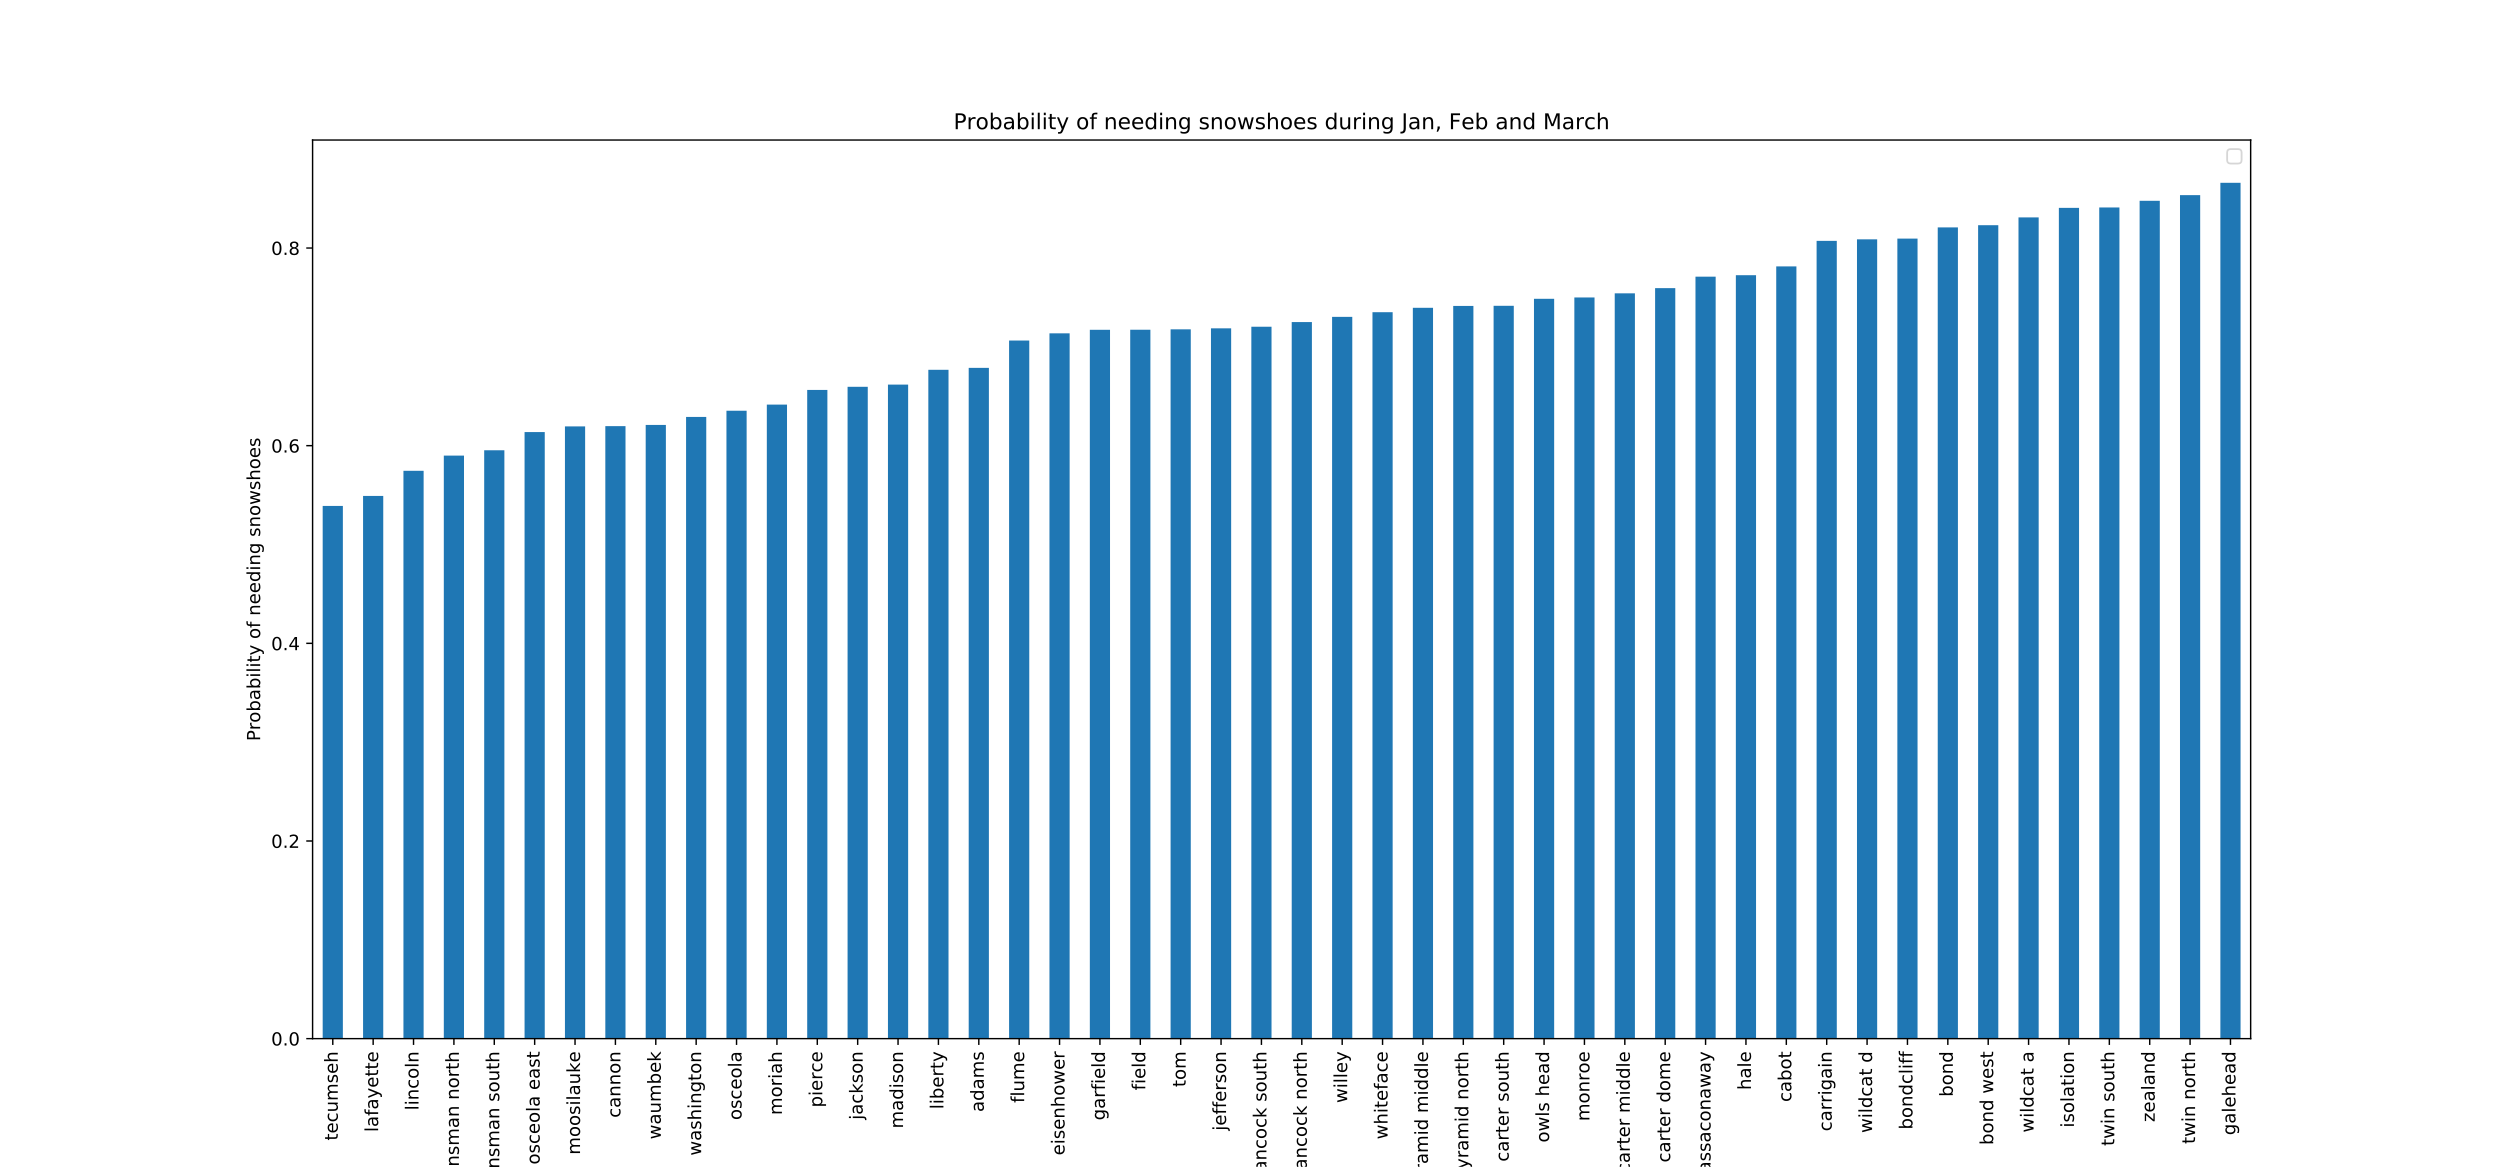 <?xml version="1.0" encoding="utf-8" standalone="no"?>
<!DOCTYPE svg PUBLIC "-//W3C//DTD SVG 1.1//EN"
  "http://www.w3.org/Graphics/SVG/1.1/DTD/svg11.dtd">
<!-- Created with matplotlib (http://matplotlib.org/) -->
<svg height="645pt" version="1.1" viewBox="0 0 1382 645" width="1382pt" xmlns="http://www.w3.org/2000/svg" xmlns:xlink="http://www.w3.org/1999/xlink">
 <defs>
  <style type="text/css">
*{stroke-linecap:butt;stroke-linejoin:round;}
  </style>
 </defs>
 <g id="figure_1">
  <g id="patch_1">
   <path d="M 0 645.12 
L 1382.4 645.12 
L 1382.4 0 
L 0 0 
z
" style="fill:#ffffff;"/>
  </g>
  <g id="axes_1">
   <g id="patch_2">
    <path d="M 172.8 574.157 
L 1244.16 574.157 
L 1244.16 77.414 
L 172.8 77.414 
z
" style="fill:#ffffff;"/>
   </g>
   <g id="patch_3">
    <path clip-path="url(#p78a3ba98f8)" d="M 178.38 574.157 
L 189.54 574.157 
L 189.54 279.681 
L 178.38 279.681 
z
" style="fill:#1f77b4;"/>
   </g>
   <g id="patch_4">
    <path clip-path="url(#p78a3ba98f8)" d="M 200.7 574.157 
L 211.86 574.157 
L 211.86 274.137 
L 200.7 274.137 
z
" style="fill:#1f77b4;"/>
   </g>
   <g id="patch_5">
    <path clip-path="url(#p78a3ba98f8)" d="M 223.02 574.157 
L 234.18 574.157 
L 234.18 260.272 
L 223.02 260.272 
z
" style="fill:#1f77b4;"/>
   </g>
   <g id="patch_6">
    <path clip-path="url(#p78a3ba98f8)" d="M 245.34 574.157 
L 256.5 574.157 
L 256.5 251.86 
L 245.34 251.86 
z
" style="fill:#1f77b4;"/>
   </g>
   <g id="patch_7">
    <path clip-path="url(#p78a3ba98f8)" d="M 267.66 574.157 
L 278.82 574.157 
L 278.82 248.915 
L 267.66 248.915 
z
" style="fill:#1f77b4;"/>
   </g>
   <g id="patch_8">
    <path clip-path="url(#p78a3ba98f8)" d="M 289.98 574.157 
L 301.14 574.157 
L 301.14 238.859 
L 289.98 238.859 
z
" style="fill:#1f77b4;"/>
   </g>
   <g id="patch_9">
    <path clip-path="url(#p78a3ba98f8)" d="M 312.3 574.157 
L 323.46 574.157 
L 323.46 235.723 
L 312.3 235.723 
z
" style="fill:#1f77b4;"/>
   </g>
   <g id="patch_10">
    <path clip-path="url(#p78a3ba98f8)" d="M 334.62 574.157 
L 345.78 574.157 
L 345.78 235.573 
L 334.62 235.573 
z
" style="fill:#1f77b4;"/>
   </g>
   <g id="patch_11">
    <path clip-path="url(#p78a3ba98f8)" d="M 356.94 574.157 
L 368.1 574.157 
L 368.1 234.9 
L 356.94 234.9 
z
" style="fill:#1f77b4;"/>
   </g>
   <g id="patch_12">
    <path clip-path="url(#p78a3ba98f8)" d="M 379.26 574.157 
L 390.42 574.157 
L 390.42 230.473 
L 379.26 230.473 
z
" style="fill:#1f77b4;"/>
   </g>
   <g id="patch_13">
    <path clip-path="url(#p78a3ba98f8)" d="M 401.58 574.157 
L 412.74 574.157 
L 412.74 227.058 
L 401.58 227.058 
z
" style="fill:#1f77b4;"/>
   </g>
   <g id="patch_14">
    <path clip-path="url(#p78a3ba98f8)" d="M 423.9 574.157 
L 435.06 574.157 
L 435.06 223.652 
L 423.9 223.652 
z
" style="fill:#1f77b4;"/>
   </g>
   <g id="patch_15">
    <path clip-path="url(#p78a3ba98f8)" d="M 446.22 574.157 
L 457.38 574.157 
L 457.38 215.54 
L 446.22 215.54 
z
" style="fill:#1f77b4;"/>
   </g>
   <g id="patch_16">
    <path clip-path="url(#p78a3ba98f8)" d="M 468.54 574.157 
L 479.7 574.157 
L 479.7 213.829 
L 468.54 213.829 
z
" style="fill:#1f77b4;"/>
   </g>
   <g id="patch_17">
    <path clip-path="url(#p78a3ba98f8)" d="M 490.86 574.157 
L 502.02 574.157 
L 502.02 212.593 
L 490.86 212.593 
z
" style="fill:#1f77b4;"/>
   </g>
   <g id="patch_18">
    <path clip-path="url(#p78a3ba98f8)" d="M 513.18 574.157 
L 524.34 574.157 
L 524.34 204.415 
L 513.18 204.415 
z
" style="fill:#1f77b4;"/>
   </g>
   <g id="patch_19">
    <path clip-path="url(#p78a3ba98f8)" d="M 535.5 574.157 
L 546.66 574.157 
L 546.66 203.349 
L 535.5 203.349 
z
" style="fill:#1f77b4;"/>
   </g>
   <g id="patch_20">
    <path clip-path="url(#p78a3ba98f8)" d="M 557.82 574.157 
L 568.98 574.157 
L 568.98 188.236 
L 557.82 188.236 
z
" style="fill:#1f77b4;"/>
   </g>
   <g id="patch_21">
    <path clip-path="url(#p78a3ba98f8)" d="M 580.14 574.157 
L 591.3 574.157 
L 591.3 184.283 
L 580.14 184.283 
z
" style="fill:#1f77b4;"/>
   </g>
   <g id="patch_22">
    <path clip-path="url(#p78a3ba98f8)" d="M 602.46 574.157 
L 613.62 574.157 
L 613.62 182.305 
L 602.46 182.305 
z
" style="fill:#1f77b4;"/>
   </g>
   <g id="patch_23">
    <path clip-path="url(#p78a3ba98f8)" d="M 624.78 574.157 
L 635.94 574.157 
L 635.94 182.285 
L 624.78 182.285 
z
" style="fill:#1f77b4;"/>
   </g>
   <g id="patch_24">
    <path clip-path="url(#p78a3ba98f8)" d="M 647.1 574.157 
L 658.26 574.157 
L 658.26 182.073 
L 647.1 182.073 
z
" style="fill:#1f77b4;"/>
   </g>
   <g id="patch_25">
    <path clip-path="url(#p78a3ba98f8)" d="M 669.42 574.157 
L 680.58 574.157 
L 680.58 181.501 
L 669.42 181.501 
z
" style="fill:#1f77b4;"/>
   </g>
   <g id="patch_26">
    <path clip-path="url(#p78a3ba98f8)" d="M 691.74 574.157 
L 702.9 574.157 
L 702.9 180.611 
L 691.74 180.611 
z
" style="fill:#1f77b4;"/>
   </g>
   <g id="patch_27">
    <path clip-path="url(#p78a3ba98f8)" d="M 714.06 574.157 
L 725.22 574.157 
L 725.22 178.022 
L 714.06 178.022 
z
" style="fill:#1f77b4;"/>
   </g>
   <g id="patch_28">
    <path clip-path="url(#p78a3ba98f8)" d="M 736.38 574.157 
L 747.54 574.157 
L 747.54 175.171 
L 736.38 175.171 
z
" style="fill:#1f77b4;"/>
   </g>
   <g id="patch_29">
    <path clip-path="url(#p78a3ba98f8)" d="M 758.7 574.157 
L 769.86 574.157 
L 769.86 172.6 
L 758.7 172.6 
z
" style="fill:#1f77b4;"/>
   </g>
   <g id="patch_30">
    <path clip-path="url(#p78a3ba98f8)" d="M 781.02 574.157 
L 792.18 574.157 
L 792.18 170.146 
L 781.02 170.146 
z
" style="fill:#1f77b4;"/>
   </g>
   <g id="patch_31">
    <path clip-path="url(#p78a3ba98f8)" d="M 803.34 574.157 
L 814.5 574.157 
L 814.5 169.138 
L 803.34 169.138 
z
" style="fill:#1f77b4;"/>
   </g>
   <g id="patch_32">
    <path clip-path="url(#p78a3ba98f8)" d="M 825.66 574.157 
L 836.82 574.157 
L 836.82 169.032 
L 825.66 169.032 
z
" style="fill:#1f77b4;"/>
   </g>
   <g id="patch_33">
    <path clip-path="url(#p78a3ba98f8)" d="M 847.98 574.157 
L 859.14 574.157 
L 859.14 165.192 
L 847.98 165.192 
z
" style="fill:#1f77b4;"/>
   </g>
   <g id="patch_34">
    <path clip-path="url(#p78a3ba98f8)" d="M 870.3 574.157 
L 881.46 574.157 
L 881.46 164.429 
L 870.3 164.429 
z
" style="fill:#1f77b4;"/>
   </g>
   <g id="patch_35">
    <path clip-path="url(#p78a3ba98f8)" d="M 892.62 574.157 
L 903.78 574.157 
L 903.78 162.14 
L 892.62 162.14 
z
" style="fill:#1f77b4;"/>
   </g>
   <g id="patch_36">
    <path clip-path="url(#p78a3ba98f8)" d="M 914.94 574.157 
L 926.1 574.157 
L 926.1 159.275 
L 914.94 159.275 
z
" style="fill:#1f77b4;"/>
   </g>
   <g id="patch_37">
    <path clip-path="url(#p78a3ba98f8)" d="M 937.26 574.157 
L 948.42 574.157 
L 948.42 152.941 
L 937.26 152.941 
z
" style="fill:#1f77b4;"/>
   </g>
   <g id="patch_38">
    <path clip-path="url(#p78a3ba98f8)" d="M 959.58 574.157 
L 970.74 574.157 
L 970.74 152.13 
L 959.58 152.13 
z
" style="fill:#1f77b4;"/>
   </g>
   <g id="patch_39">
    <path clip-path="url(#p78a3ba98f8)" d="M 981.9 574.157 
L 993.06 574.157 
L 993.06 147.264 
L 981.9 147.264 
z
" style="fill:#1f77b4;"/>
   </g>
   <g id="patch_40">
    <path clip-path="url(#p78a3ba98f8)" d="M 1004.22 574.157 
L 1015.38 574.157 
L 1015.38 133.164 
L 1004.22 133.164 
z
" style="fill:#1f77b4;"/>
   </g>
   <g id="patch_41">
    <path clip-path="url(#p78a3ba98f8)" d="M 1026.54 574.157 
L 1037.7 574.157 
L 1037.7 132.293 
L 1026.54 132.293 
z
" style="fill:#1f77b4;"/>
   </g>
   <g id="patch_42">
    <path clip-path="url(#p78a3ba98f8)" d="M 1048.86 574.157 
L 1060.02 574.157 
L 1060.02 131.911 
L 1048.86 131.911 
z
" style="fill:#1f77b4;"/>
   </g>
   <g id="patch_43">
    <path clip-path="url(#p78a3ba98f8)" d="M 1071.18 574.157 
L 1082.34 574.157 
L 1082.34 125.698 
L 1071.18 125.698 
z
" style="fill:#1f77b4;"/>
   </g>
   <g id="patch_44">
    <path clip-path="url(#p78a3ba98f8)" d="M 1093.5 574.157 
L 1104.66 574.157 
L 1104.66 124.507 
L 1093.5 124.507 
z
" style="fill:#1f77b4;"/>
   </g>
   <g id="patch_45">
    <path clip-path="url(#p78a3ba98f8)" d="M 1115.82 574.157 
L 1126.98 574.157 
L 1126.98 120.186 
L 1115.82 120.186 
z
" style="fill:#1f77b4;"/>
   </g>
   <g id="patch_46">
    <path clip-path="url(#p78a3ba98f8)" d="M 1138.14 574.157 
L 1149.3 574.157 
L 1149.3 114.901 
L 1138.14 114.901 
z
" style="fill:#1f77b4;"/>
   </g>
   <g id="patch_47">
    <path clip-path="url(#p78a3ba98f8)" d="M 1160.46 574.157 
L 1171.62 574.157 
L 1171.62 114.701 
L 1160.46 114.701 
z
" style="fill:#1f77b4;"/>
   </g>
   <g id="patch_48">
    <path clip-path="url(#p78a3ba98f8)" d="M 1182.78 574.157 
L 1193.94 574.157 
L 1193.94 110.986 
L 1182.78 110.986 
z
" style="fill:#1f77b4;"/>
   </g>
   <g id="patch_49">
    <path clip-path="url(#p78a3ba98f8)" d="M 1205.1 574.157 
L 1216.26 574.157 
L 1216.26 107.867 
L 1205.1 107.867 
z
" style="fill:#1f77b4;"/>
   </g>
   <g id="patch_50">
    <path clip-path="url(#p78a3ba98f8)" d="M 1227.42 574.157 
L 1238.58 574.157 
L 1238.58 101.069 
L 1227.42 101.069 
z
" style="fill:#1f77b4;"/>
   </g>
   <g id="matplotlib.axis_1">
    <g id="xtick_1">
     <g id="line2d_1">
      <defs>
       <path d="M 0 0 
L 0 3.5 
" id="m4407657402" style="stroke:#000000;stroke-width:0.8;"/>
      </defs>
      <g>
       <use style="stroke:#000000;stroke-width:0.8;" x="183.96" xlink:href="#m4407657402" y="574.157"/>
      </g>
     </g>
     <g id="text_1">
      <!-- tecumseh -->
      <defs>
       <path d="M 18.312 70.219 
L 18.312 54.688 
L 36.812 54.688 
L 36.812 47.703 
L 18.312 47.703 
L 18.312 18.016 
Q 18.312 11.328 20.141 9.422 
Q 21.969 7.516 27.594 7.516 
L 36.812 7.516 
L 36.812 0 
L 27.594 0 
Q 17.188 0 13.234 3.875 
Q 9.281 7.766 9.281 18.016 
L 9.281 47.703 
L 2.688 47.703 
L 2.688 54.688 
L 9.281 54.688 
L 9.281 70.219 
z
" id="DejaVuSans-74"/>
       <path d="M 56.203 29.594 
L 56.203 25.203 
L 14.891 25.203 
Q 15.484 15.922 20.484 11.062 
Q 25.484 6.203 34.422 6.203 
Q 39.594 6.203 44.453 7.469 
Q 49.312 8.734 54.109 11.281 
L 54.109 2.781 
Q 49.266 0.734 44.188 -0.344 
Q 39.109 -1.422 33.891 -1.422 
Q 20.797 -1.422 13.156 6.188 
Q 5.516 13.812 5.516 26.812 
Q 5.516 40.234 12.766 48.109 
Q 20.016 56 32.328 56 
Q 43.359 56 49.781 48.891 
Q 56.203 41.797 56.203 29.594 
z
M 47.219 32.234 
Q 47.125 39.594 43.094 43.984 
Q 39.062 48.391 32.422 48.391 
Q 24.906 48.391 20.391 44.141 
Q 15.875 39.891 15.188 32.172 
z
" id="DejaVuSans-65"/>
       <path d="M 48.781 52.594 
L 48.781 44.188 
Q 44.969 46.297 41.141 47.344 
Q 37.312 48.391 33.406 48.391 
Q 24.656 48.391 19.812 42.844 
Q 14.984 37.312 14.984 27.297 
Q 14.984 17.281 19.812 11.734 
Q 24.656 6.203 33.406 6.203 
Q 37.312 6.203 41.141 7.25 
Q 44.969 8.297 48.781 10.406 
L 48.781 2.094 
Q 45.016 0.344 40.984 -0.531 
Q 36.969 -1.422 32.422 -1.422 
Q 20.062 -1.422 12.781 6.344 
Q 5.516 14.109 5.516 27.297 
Q 5.516 40.672 12.859 48.328 
Q 20.219 56 33.016 56 
Q 37.156 56 41.109 55.141 
Q 45.062 54.297 48.781 52.594 
z
" id="DejaVuSans-63"/>
       <path d="M 8.5 21.578 
L 8.5 54.688 
L 17.484 54.688 
L 17.484 21.922 
Q 17.484 14.156 20.5 10.266 
Q 23.531 6.391 29.594 6.391 
Q 36.859 6.391 41.078 11.031 
Q 45.312 15.672 45.312 23.688 
L 45.312 54.688 
L 54.297 54.688 
L 54.297 0 
L 45.312 0 
L 45.312 8.406 
Q 42.047 3.422 37.719 1 
Q 33.406 -1.422 27.688 -1.422 
Q 18.266 -1.422 13.375 4.438 
Q 8.5 10.297 8.5 21.578 
z
M 31.109 56 
z
" id="DejaVuSans-75"/>
       <path d="M 52 44.188 
Q 55.375 50.25 60.062 53.125 
Q 64.75 56 71.094 56 
Q 79.641 56 84.281 50.016 
Q 88.922 44.047 88.922 33.016 
L 88.922 0 
L 79.891 0 
L 79.891 32.719 
Q 79.891 40.578 77.094 44.375 
Q 74.312 48.188 68.609 48.188 
Q 61.625 48.188 57.562 43.547 
Q 53.516 38.922 53.516 30.906 
L 53.516 0 
L 44.484 0 
L 44.484 32.719 
Q 44.484 40.625 41.703 44.406 
Q 38.922 48.188 33.109 48.188 
Q 26.219 48.188 22.156 43.531 
Q 18.109 38.875 18.109 30.906 
L 18.109 0 
L 9.078 0 
L 9.078 54.688 
L 18.109 54.688 
L 18.109 46.188 
Q 21.188 51.219 25.484 53.609 
Q 29.781 56 35.688 56 
Q 41.656 56 45.828 52.969 
Q 50 49.953 52 44.188 
z
" id="DejaVuSans-6d"/>
       <path d="M 44.281 53.078 
L 44.281 44.578 
Q 40.484 46.531 36.375 47.5 
Q 32.281 48.484 27.875 48.484 
Q 21.188 48.484 17.844 46.438 
Q 14.5 44.391 14.5 40.281 
Q 14.5 37.156 16.891 35.375 
Q 19.281 33.594 26.516 31.984 
L 29.594 31.297 
Q 39.156 29.25 43.188 25.516 
Q 47.219 21.781 47.219 15.094 
Q 47.219 7.469 41.188 3.016 
Q 35.156 -1.422 24.609 -1.422 
Q 20.219 -1.422 15.453 -0.562 
Q 10.688 0.297 5.422 2 
L 5.422 11.281 
Q 10.406 8.688 15.234 7.391 
Q 20.062 6.109 24.812 6.109 
Q 31.156 6.109 34.562 8.281 
Q 37.984 10.453 37.984 14.406 
Q 37.984 18.062 35.516 20.016 
Q 33.062 21.969 24.703 23.781 
L 21.578 24.516 
Q 13.234 26.266 9.516 29.906 
Q 5.812 33.547 5.812 39.891 
Q 5.812 47.609 11.281 51.797 
Q 16.75 56 26.812 56 
Q 31.781 56 36.172 55.266 
Q 40.578 54.547 44.281 53.078 
z
" id="DejaVuSans-73"/>
       <path d="M 54.891 33.016 
L 54.891 0 
L 45.906 0 
L 45.906 32.719 
Q 45.906 40.484 42.875 44.328 
Q 39.844 48.188 33.797 48.188 
Q 26.516 48.188 22.312 43.547 
Q 18.109 38.922 18.109 30.906 
L 18.109 0 
L 9.078 0 
L 9.078 75.984 
L 18.109 75.984 
L 18.109 46.188 
Q 21.344 51.125 25.703 53.562 
Q 30.078 56 35.797 56 
Q 45.219 56 50.047 50.172 
Q 54.891 44.344 54.891 33.016 
z
" id="DejaVuSans-68"/>
      </defs>
      <g transform="translate(186.719 630.507)rotate(-90)scale(0.1 -0.1)">
       <use xlink:href="#DejaVuSans-74"/>
       <use x="39.209" xlink:href="#DejaVuSans-65"/>
       <use x="100.732" xlink:href="#DejaVuSans-63"/>
       <use x="155.713" xlink:href="#DejaVuSans-75"/>
       <use x="219.092" xlink:href="#DejaVuSans-6d"/>
       <use x="316.504" xlink:href="#DejaVuSans-73"/>
       <use x="368.604" xlink:href="#DejaVuSans-65"/>
       <use x="430.127" xlink:href="#DejaVuSans-68"/>
      </g>
     </g>
    </g>
    <g id="xtick_2">
     <g id="line2d_2">
      <g>
       <use style="stroke:#000000;stroke-width:0.8;" x="206.28" xlink:href="#m4407657402" y="574.157"/>
      </g>
     </g>
     <g id="text_2">
      <!-- lafayette -->
      <defs>
       <path d="M 9.422 75.984 
L 18.406 75.984 
L 18.406 0 
L 9.422 0 
z
" id="DejaVuSans-6c"/>
       <path d="M 34.281 27.484 
Q 23.391 27.484 19.188 25 
Q 14.984 22.516 14.984 16.5 
Q 14.984 11.719 18.141 8.906 
Q 21.297 6.109 26.703 6.109 
Q 34.188 6.109 38.703 11.406 
Q 43.219 16.703 43.219 25.484 
L 43.219 27.484 
z
M 52.203 31.203 
L 52.203 0 
L 43.219 0 
L 43.219 8.297 
Q 40.141 3.328 35.547 0.953 
Q 30.953 -1.422 24.312 -1.422 
Q 15.922 -1.422 10.953 3.297 
Q 6 8.016 6 15.922 
Q 6 25.141 12.172 29.828 
Q 18.359 34.516 30.609 34.516 
L 43.219 34.516 
L 43.219 35.406 
Q 43.219 41.609 39.141 45 
Q 35.062 48.391 27.688 48.391 
Q 23 48.391 18.547 47.266 
Q 14.109 46.141 10.016 43.891 
L 10.016 52.203 
Q 14.938 54.109 19.578 55.047 
Q 24.219 56 28.609 56 
Q 40.484 56 46.344 49.844 
Q 52.203 43.703 52.203 31.203 
z
" id="DejaVuSans-61"/>
       <path d="M 37.109 75.984 
L 37.109 68.5 
L 28.516 68.5 
Q 23.688 68.5 21.797 66.547 
Q 19.922 64.594 19.922 59.516 
L 19.922 54.688 
L 34.719 54.688 
L 34.719 47.703 
L 19.922 47.703 
L 19.922 0 
L 10.891 0 
L 10.891 47.703 
L 2.297 47.703 
L 2.297 54.688 
L 10.891 54.688 
L 10.891 58.5 
Q 10.891 67.625 15.141 71.797 
Q 19.391 75.984 28.609 75.984 
z
" id="DejaVuSans-66"/>
       <path d="M 32.172 -5.078 
Q 28.375 -14.844 24.75 -17.812 
Q 21.141 -20.797 15.094 -20.797 
L 7.906 -20.797 
L 7.906 -13.281 
L 13.188 -13.281 
Q 16.891 -13.281 18.938 -11.516 
Q 21 -9.766 23.484 -3.219 
L 25.094 0.875 
L 2.984 54.688 
L 12.5 54.688 
L 29.594 11.922 
L 46.688 54.688 
L 56.203 54.688 
z
" id="DejaVuSans-79"/>
      </defs>
      <g transform="translate(209.039 625.777)rotate(-90)scale(0.1 -0.1)">
       <use xlink:href="#DejaVuSans-6c"/>
       <use x="27.783" xlink:href="#DejaVuSans-61"/>
       <use x="89.062" xlink:href="#DejaVuSans-66"/>
       <use x="124.268" xlink:href="#DejaVuSans-61"/>
       <use x="185.547" xlink:href="#DejaVuSans-79"/>
       <use x="244.727" xlink:href="#DejaVuSans-65"/>
       <use x="306.25" xlink:href="#DejaVuSans-74"/>
       <use x="345.459" xlink:href="#DejaVuSans-74"/>
       <use x="384.668" xlink:href="#DejaVuSans-65"/>
      </g>
     </g>
    </g>
    <g id="xtick_3">
     <g id="line2d_3">
      <g>
       <use style="stroke:#000000;stroke-width:0.8;" x="228.6" xlink:href="#m4407657402" y="574.157"/>
      </g>
     </g>
     <g id="text_3">
      <!-- lincoln -->
      <defs>
       <path d="M 9.422 54.688 
L 18.406 54.688 
L 18.406 0 
L 9.422 0 
z
M 9.422 75.984 
L 18.406 75.984 
L 18.406 64.594 
L 9.422 64.594 
z
" id="DejaVuSans-69"/>
       <path d="M 54.891 33.016 
L 54.891 0 
L 45.906 0 
L 45.906 32.719 
Q 45.906 40.484 42.875 44.328 
Q 39.844 48.188 33.797 48.188 
Q 26.516 48.188 22.312 43.547 
Q 18.109 38.922 18.109 30.906 
L 18.109 0 
L 9.078 0 
L 9.078 54.688 
L 18.109 54.688 
L 18.109 46.188 
Q 21.344 51.125 25.703 53.562 
Q 30.078 56 35.797 56 
Q 45.219 56 50.047 50.172 
Q 54.891 44.344 54.891 33.016 
z
" id="DejaVuSans-6e"/>
       <path d="M 30.609 48.391 
Q 23.391 48.391 19.188 42.75 
Q 14.984 37.109 14.984 27.297 
Q 14.984 17.484 19.156 11.844 
Q 23.344 6.203 30.609 6.203 
Q 37.797 6.203 41.984 11.859 
Q 46.188 17.531 46.188 27.297 
Q 46.188 37.016 41.984 42.703 
Q 37.797 48.391 30.609 48.391 
z
M 30.609 56 
Q 42.328 56 49.016 48.375 
Q 55.719 40.766 55.719 27.297 
Q 55.719 13.875 49.016 6.219 
Q 42.328 -1.422 30.609 -1.422 
Q 18.844 -1.422 12.172 6.219 
Q 5.516 13.875 5.516 27.297 
Q 5.516 40.766 12.172 48.375 
Q 18.844 56 30.609 56 
z
" id="DejaVuSans-6f"/>
      </defs>
      <g transform="translate(231.359 613.783)rotate(-90)scale(0.1 -0.1)">
       <use xlink:href="#DejaVuSans-6c"/>
       <use x="27.783" xlink:href="#DejaVuSans-69"/>
       <use x="55.566" xlink:href="#DejaVuSans-6e"/>
       <use x="118.945" xlink:href="#DejaVuSans-63"/>
       <use x="173.926" xlink:href="#DejaVuSans-6f"/>
       <use x="235.107" xlink:href="#DejaVuSans-6c"/>
       <use x="262.891" xlink:href="#DejaVuSans-6e"/>
      </g>
     </g>
    </g>
    <g id="xtick_4">
     <g id="line2d_4">
      <g>
       <use style="stroke:#000000;stroke-width:0.8;" x="250.92" xlink:href="#m4407657402" y="574.157"/>
      </g>
     </g>
     <g id="text_4">
      <!-- kinsman north -->
      <defs>
       <path d="M 9.078 75.984 
L 18.109 75.984 
L 18.109 31.109 
L 44.922 54.688 
L 56.391 54.688 
L 27.391 29.109 
L 57.625 0 
L 45.906 0 
L 18.109 26.703 
L 18.109 0 
L 9.078 0 
z
" id="DejaVuSans-6b"/>
       <path id="DejaVuSans-20"/>
       <path d="M 41.109 46.297 
Q 39.594 47.172 37.812 47.578 
Q 36.031 48 33.891 48 
Q 26.266 48 22.188 43.047 
Q 18.109 38.094 18.109 28.812 
L 18.109 0 
L 9.078 0 
L 9.078 54.688 
L 18.109 54.688 
L 18.109 46.188 
Q 20.953 51.172 25.484 53.578 
Q 30.031 56 36.531 56 
Q 37.453 56 38.578 55.875 
Q 39.703 55.766 41.062 55.516 
z
" id="DejaVuSans-72"/>
      </defs>
      <g transform="translate(253.679 653.482)rotate(-90)scale(0.1 -0.1)">
       <use xlink:href="#DejaVuSans-6b"/>
       <use x="57.91" xlink:href="#DejaVuSans-69"/>
       <use x="85.693" xlink:href="#DejaVuSans-6e"/>
       <use x="149.072" xlink:href="#DejaVuSans-73"/>
       <use x="201.172" xlink:href="#DejaVuSans-6d"/>
       <use x="298.584" xlink:href="#DejaVuSans-61"/>
       <use x="359.863" xlink:href="#DejaVuSans-6e"/>
       <use x="423.242" xlink:href="#DejaVuSans-20"/>
       <use x="455.029" xlink:href="#DejaVuSans-6e"/>
       <use x="518.408" xlink:href="#DejaVuSans-6f"/>
       <use x="579.59" xlink:href="#DejaVuSans-72"/>
       <use x="620.703" xlink:href="#DejaVuSans-74"/>
       <use x="659.912" xlink:href="#DejaVuSans-68"/>
      </g>
     </g>
    </g>
    <g id="xtick_5">
     <g id="line2d_5">
      <g>
       <use style="stroke:#000000;stroke-width:0.8;" x="273.24" xlink:href="#m4407657402" y="574.157"/>
      </g>
     </g>
     <g id="text_5">
      <!-- kinsman south -->
      <g transform="translate(275.999 654.58)rotate(-90)scale(0.1 -0.1)">
       <use xlink:href="#DejaVuSans-6b"/>
       <use x="57.91" xlink:href="#DejaVuSans-69"/>
       <use x="85.693" xlink:href="#DejaVuSans-6e"/>
       <use x="149.072" xlink:href="#DejaVuSans-73"/>
       <use x="201.172" xlink:href="#DejaVuSans-6d"/>
       <use x="298.584" xlink:href="#DejaVuSans-61"/>
       <use x="359.863" xlink:href="#DejaVuSans-6e"/>
       <use x="423.242" xlink:href="#DejaVuSans-20"/>
       <use x="455.029" xlink:href="#DejaVuSans-73"/>
       <use x="507.129" xlink:href="#DejaVuSans-6f"/>
       <use x="568.311" xlink:href="#DejaVuSans-75"/>
       <use x="631.689" xlink:href="#DejaVuSans-74"/>
       <use x="670.898" xlink:href="#DejaVuSans-68"/>
      </g>
     </g>
    </g>
    <g id="xtick_6">
     <g id="line2d_6">
      <g>
       <use style="stroke:#000000;stroke-width:0.8;" x="295.56" xlink:href="#m4407657402" y="574.157"/>
      </g>
     </g>
     <g id="text_6">
      <!-- osceola east -->
      <g transform="translate(298.319 643.751)rotate(-90)scale(0.1 -0.1)">
       <use xlink:href="#DejaVuSans-6f"/>
       <use x="61.182" xlink:href="#DejaVuSans-73"/>
       <use x="113.281" xlink:href="#DejaVuSans-63"/>
       <use x="168.262" xlink:href="#DejaVuSans-65"/>
       <use x="229.785" xlink:href="#DejaVuSans-6f"/>
       <use x="290.967" xlink:href="#DejaVuSans-6c"/>
       <use x="318.75" xlink:href="#DejaVuSans-61"/>
       <use x="380.029" xlink:href="#DejaVuSans-20"/>
       <use x="411.816" xlink:href="#DejaVuSans-65"/>
       <use x="473.34" xlink:href="#DejaVuSans-61"/>
       <use x="534.619" xlink:href="#DejaVuSans-73"/>
       <use x="586.719" xlink:href="#DejaVuSans-74"/>
      </g>
     </g>
    </g>
    <g id="xtick_7">
     <g id="line2d_7">
      <g>
       <use style="stroke:#000000;stroke-width:0.8;" x="317.88" xlink:href="#m4407657402" y="574.157"/>
      </g>
     </g>
     <g id="text_7">
      <!-- moosilauke -->
      <g transform="translate(320.639 638.305)rotate(-90)scale(0.1 -0.1)">
       <use xlink:href="#DejaVuSans-6d"/>
       <use x="97.412" xlink:href="#DejaVuSans-6f"/>
       <use x="158.594" xlink:href="#DejaVuSans-6f"/>
       <use x="219.775" xlink:href="#DejaVuSans-73"/>
       <use x="271.875" xlink:href="#DejaVuSans-69"/>
       <use x="299.658" xlink:href="#DejaVuSans-6c"/>
       <use x="327.441" xlink:href="#DejaVuSans-61"/>
       <use x="388.721" xlink:href="#DejaVuSans-75"/>
       <use x="452.1" xlink:href="#DejaVuSans-6b"/>
       <use x="509.963" xlink:href="#DejaVuSans-65"/>
      </g>
     </g>
    </g>
    <g id="xtick_8">
     <g id="line2d_8">
      <g>
       <use style="stroke:#000000;stroke-width:0.8;" x="340.2" xlink:href="#m4407657402" y="574.157"/>
      </g>
     </g>
     <g id="text_8">
      <!-- cannon -->
      <g transform="translate(342.959 617.915)rotate(-90)scale(0.1 -0.1)">
       <use xlink:href="#DejaVuSans-63"/>
       <use x="54.98" xlink:href="#DejaVuSans-61"/>
       <use x="116.26" xlink:href="#DejaVuSans-6e"/>
       <use x="179.639" xlink:href="#DejaVuSans-6e"/>
       <use x="243.018" xlink:href="#DejaVuSans-6f"/>
       <use x="304.199" xlink:href="#DejaVuSans-6e"/>
      </g>
     </g>
    </g>
    <g id="xtick_9">
     <g id="line2d_9">
      <g>
       <use style="stroke:#000000;stroke-width:0.8;" x="362.52" xlink:href="#m4407657402" y="574.157"/>
      </g>
     </g>
     <g id="text_9">
      <!-- waumbek -->
      <defs>
       <path d="M 4.203 54.688 
L 13.188 54.688 
L 24.422 12.016 
L 35.594 54.688 
L 46.188 54.688 
L 57.422 12.016 
L 68.609 54.688 
L 77.594 54.688 
L 63.281 0 
L 52.688 0 
L 40.922 44.828 
L 29.109 0 
L 18.5 0 
z
" id="DejaVuSans-77"/>
       <path d="M 48.688 27.297 
Q 48.688 37.203 44.609 42.844 
Q 40.531 48.484 33.406 48.484 
Q 26.266 48.484 22.188 42.844 
Q 18.109 37.203 18.109 27.297 
Q 18.109 17.391 22.188 11.75 
Q 26.266 6.109 33.406 6.109 
Q 40.531 6.109 44.609 11.75 
Q 48.688 17.391 48.688 27.297 
z
M 18.109 46.391 
Q 20.953 51.266 25.266 53.625 
Q 29.594 56 35.594 56 
Q 45.562 56 51.781 48.094 
Q 58.016 40.188 58.016 27.297 
Q 58.016 14.406 51.781 6.484 
Q 45.562 -1.422 35.594 -1.422 
Q 29.594 -1.422 25.266 0.953 
Q 20.953 3.328 18.109 8.203 
L 18.109 0 
L 9.078 0 
L 9.078 75.984 
L 18.109 75.984 
z
" id="DejaVuSans-62"/>
      </defs>
      <g transform="translate(365.279 629.833)rotate(-90)scale(0.1 -0.1)">
       <use xlink:href="#DejaVuSans-77"/>
       <use x="81.787" xlink:href="#DejaVuSans-61"/>
       <use x="143.066" xlink:href="#DejaVuSans-75"/>
       <use x="206.445" xlink:href="#DejaVuSans-6d"/>
       <use x="303.857" xlink:href="#DejaVuSans-62"/>
       <use x="367.334" xlink:href="#DejaVuSans-65"/>
       <use x="428.857" xlink:href="#DejaVuSans-6b"/>
      </g>
     </g>
    </g>
    <g id="xtick_10">
     <g id="line2d_10">
      <g>
       <use style="stroke:#000000;stroke-width:0.8;" x="384.84" xlink:href="#m4407657402" y="574.157"/>
      </g>
     </g>
     <g id="text_10">
      <!-- washington -->
      <defs>
       <path d="M 45.406 27.984 
Q 45.406 37.75 41.375 43.109 
Q 37.359 48.484 30.078 48.484 
Q 22.859 48.484 18.828 43.109 
Q 14.797 37.75 14.797 27.984 
Q 14.797 18.266 18.828 12.891 
Q 22.859 7.516 30.078 7.516 
Q 37.359 7.516 41.375 12.891 
Q 45.406 18.266 45.406 27.984 
z
M 54.391 6.781 
Q 54.391 -7.172 48.188 -13.984 
Q 42 -20.797 29.203 -20.797 
Q 24.469 -20.797 20.266 -20.094 
Q 16.062 -19.391 12.109 -17.922 
L 12.109 -9.188 
Q 16.062 -11.328 19.922 -12.344 
Q 23.781 -13.375 27.781 -13.375 
Q 36.625 -13.375 41.016 -8.766 
Q 45.406 -4.156 45.406 5.172 
L 45.406 9.625 
Q 42.625 4.781 38.281 2.391 
Q 33.938 0 27.875 0 
Q 17.828 0 11.672 7.656 
Q 5.516 15.328 5.516 27.984 
Q 5.516 40.672 11.672 48.328 
Q 17.828 56 27.875 56 
Q 33.938 56 38.281 53.609 
Q 42.625 51.219 45.406 46.391 
L 45.406 54.688 
L 54.391 54.688 
z
" id="DejaVuSans-67"/>
      </defs>
      <g transform="translate(387.599 638.851)rotate(-90)scale(0.1 -0.1)">
       <use xlink:href="#DejaVuSans-77"/>
       <use x="81.787" xlink:href="#DejaVuSans-61"/>
       <use x="143.066" xlink:href="#DejaVuSans-73"/>
       <use x="195.166" xlink:href="#DejaVuSans-68"/>
       <use x="258.545" xlink:href="#DejaVuSans-69"/>
       <use x="286.328" xlink:href="#DejaVuSans-6e"/>
       <use x="349.707" xlink:href="#DejaVuSans-67"/>
       <use x="413.184" xlink:href="#DejaVuSans-74"/>
       <use x="452.393" xlink:href="#DejaVuSans-6f"/>
       <use x="513.574" xlink:href="#DejaVuSans-6e"/>
      </g>
     </g>
    </g>
    <g id="xtick_11">
     <g id="line2d_11">
      <g>
       <use style="stroke:#000000;stroke-width:0.8;" x="407.16" xlink:href="#m4407657402" y="574.157"/>
      </g>
     </g>
     <g id="text_11">
      <!-- osceola -->
      <g transform="translate(409.919 619.161)rotate(-90)scale(0.1 -0.1)">
       <use xlink:href="#DejaVuSans-6f"/>
       <use x="61.182" xlink:href="#DejaVuSans-73"/>
       <use x="113.281" xlink:href="#DejaVuSans-63"/>
       <use x="168.262" xlink:href="#DejaVuSans-65"/>
       <use x="229.785" xlink:href="#DejaVuSans-6f"/>
       <use x="290.967" xlink:href="#DejaVuSans-6c"/>
       <use x="318.75" xlink:href="#DejaVuSans-61"/>
      </g>
     </g>
    </g>
    <g id="xtick_12">
     <g id="line2d_12">
      <g>
       <use style="stroke:#000000;stroke-width:0.8;" x="429.48" xlink:href="#m4407657402" y="574.157"/>
      </g>
     </g>
     <g id="text_12">
      <!-- moriah -->
      <g transform="translate(432.239 616.371)rotate(-90)scale(0.1 -0.1)">
       <use xlink:href="#DejaVuSans-6d"/>
       <use x="97.412" xlink:href="#DejaVuSans-6f"/>
       <use x="158.594" xlink:href="#DejaVuSans-72"/>
       <use x="199.707" xlink:href="#DejaVuSans-69"/>
       <use x="227.49" xlink:href="#DejaVuSans-61"/>
       <use x="288.77" xlink:href="#DejaVuSans-68"/>
      </g>
     </g>
    </g>
    <g id="xtick_13">
     <g id="line2d_13">
      <g>
       <use style="stroke:#000000;stroke-width:0.8;" x="451.8" xlink:href="#m4407657402" y="574.157"/>
      </g>
     </g>
     <g id="text_13">
      <!-- pierce -->
      <defs>
       <path d="M 18.109 8.203 
L 18.109 -20.797 
L 9.078 -20.797 
L 9.078 54.688 
L 18.109 54.688 
L 18.109 46.391 
Q 20.953 51.266 25.266 53.625 
Q 29.594 56 35.594 56 
Q 45.562 56 51.781 48.094 
Q 58.016 40.188 58.016 27.297 
Q 58.016 14.406 51.781 6.484 
Q 45.562 -1.422 35.594 -1.422 
Q 29.594 -1.422 25.266 0.953 
Q 20.953 3.328 18.109 8.203 
z
M 48.688 27.297 
Q 48.688 37.203 44.609 42.844 
Q 40.531 48.484 33.406 48.484 
Q 26.266 48.484 22.188 42.844 
Q 18.109 37.203 18.109 27.297 
Q 18.109 17.391 22.188 11.75 
Q 26.266 6.109 33.406 6.109 
Q 40.531 6.109 44.609 11.75 
Q 48.688 17.391 48.688 27.297 
z
" id="DejaVuSans-70"/>
      </defs>
      <g transform="translate(454.559 612.196)rotate(-90)scale(0.1 -0.1)">
       <use xlink:href="#DejaVuSans-70"/>
       <use x="63.477" xlink:href="#DejaVuSans-69"/>
       <use x="91.26" xlink:href="#DejaVuSans-65"/>
       <use x="152.783" xlink:href="#DejaVuSans-72"/>
       <use x="193.865" xlink:href="#DejaVuSans-63"/>
       <use x="248.846" xlink:href="#DejaVuSans-65"/>
      </g>
     </g>
    </g>
    <g id="xtick_14">
     <g id="line2d_14">
      <g>
       <use style="stroke:#000000;stroke-width:0.8;" x="474.12" xlink:href="#m4407657402" y="574.157"/>
      </g>
     </g>
     <g id="text_14">
      <!-- jackson -->
      <defs>
       <path d="M 9.422 54.688 
L 18.406 54.688 
L 18.406 -0.984 
Q 18.406 -11.422 14.422 -16.109 
Q 10.453 -20.797 1.609 -20.797 
L -1.812 -20.797 
L -1.812 -13.188 
L 0.594 -13.188 
Q 5.719 -13.188 7.562 -10.812 
Q 9.422 -8.453 9.422 -0.984 
z
M 9.422 75.984 
L 18.406 75.984 
L 18.406 64.594 
L 9.422 64.594 
z
" id="DejaVuSans-6a"/>
      </defs>
      <g transform="translate(476.879 619.018)rotate(-90)scale(0.1 -0.1)">
       <use xlink:href="#DejaVuSans-6a"/>
       <use x="27.783" xlink:href="#DejaVuSans-61"/>
       <use x="89.062" xlink:href="#DejaVuSans-63"/>
       <use x="144.043" xlink:href="#DejaVuSans-6b"/>
       <use x="201.953" xlink:href="#DejaVuSans-73"/>
       <use x="254.053" xlink:href="#DejaVuSans-6f"/>
       <use x="315.234" xlink:href="#DejaVuSans-6e"/>
      </g>
     </g>
    </g>
    <g id="xtick_15">
     <g id="line2d_15">
      <g>
       <use style="stroke:#000000;stroke-width:0.8;" x="496.44" xlink:href="#m4407657402" y="574.157"/>
      </g>
     </g>
     <g id="text_15">
      <!-- madison -->
      <defs>
       <path d="M 45.406 46.391 
L 45.406 75.984 
L 54.391 75.984 
L 54.391 0 
L 45.406 0 
L 45.406 8.203 
Q 42.578 3.328 38.25 0.953 
Q 33.938 -1.422 27.875 -1.422 
Q 17.969 -1.422 11.734 6.484 
Q 5.516 14.406 5.516 27.297 
Q 5.516 40.188 11.734 48.094 
Q 17.969 56 27.875 56 
Q 33.938 56 38.25 53.625 
Q 42.578 51.266 45.406 46.391 
z
M 14.797 27.297 
Q 14.797 17.391 18.875 11.75 
Q 22.953 6.109 30.078 6.109 
Q 37.203 6.109 41.297 11.75 
Q 45.406 17.391 45.406 27.297 
Q 45.406 37.203 41.297 42.844 
Q 37.203 48.484 30.078 48.484 
Q 22.953 48.484 18.875 42.844 
Q 14.797 37.203 14.797 27.297 
z
" id="DejaVuSans-64"/>
      </defs>
      <g transform="translate(499.199 623.818)rotate(-90)scale(0.1 -0.1)">
       <use xlink:href="#DejaVuSans-6d"/>
       <use x="97.412" xlink:href="#DejaVuSans-61"/>
       <use x="158.691" xlink:href="#DejaVuSans-64"/>
       <use x="222.168" xlink:href="#DejaVuSans-69"/>
       <use x="249.951" xlink:href="#DejaVuSans-73"/>
       <use x="302.051" xlink:href="#DejaVuSans-6f"/>
       <use x="363.232" xlink:href="#DejaVuSans-6e"/>
      </g>
     </g>
    </g>
    <g id="xtick_16">
     <g id="line2d_16">
      <g>
       <use style="stroke:#000000;stroke-width:0.8;" x="518.76" xlink:href="#m4407657402" y="574.157"/>
      </g>
     </g>
     <g id="text_16">
      <!-- liberty -->
      <g transform="translate(521.519 613.165)rotate(-90)scale(0.1 -0.1)">
       <use xlink:href="#DejaVuSans-6c"/>
       <use x="27.783" xlink:href="#DejaVuSans-69"/>
       <use x="55.566" xlink:href="#DejaVuSans-62"/>
       <use x="119.043" xlink:href="#DejaVuSans-65"/>
       <use x="180.566" xlink:href="#DejaVuSans-72"/>
       <use x="221.68" xlink:href="#DejaVuSans-74"/>
       <use x="260.889" xlink:href="#DejaVuSans-79"/>
      </g>
     </g>
    </g>
    <g id="xtick_17">
     <g id="line2d_17">
      <g>
       <use style="stroke:#000000;stroke-width:0.8;" x="541.08" xlink:href="#m4407657402" y="574.157"/>
      </g>
     </g>
     <g id="text_17">
      <!-- adams -->
      <g transform="translate(543.839 614.711)rotate(-90)scale(0.1 -0.1)">
       <use xlink:href="#DejaVuSans-61"/>
       <use x="61.279" xlink:href="#DejaVuSans-64"/>
       <use x="124.756" xlink:href="#DejaVuSans-61"/>
       <use x="186.035" xlink:href="#DejaVuSans-6d"/>
       <use x="283.447" xlink:href="#DejaVuSans-73"/>
      </g>
     </g>
    </g>
    <g id="xtick_18">
     <g id="line2d_18">
      <g>
       <use style="stroke:#000000;stroke-width:0.8;" x="563.4" xlink:href="#m4407657402" y="574.157"/>
      </g>
     </g>
     <g id="text_18">
      <!-- flume -->
      <g transform="translate(566.159 609.686)rotate(-90)scale(0.1 -0.1)">
       <use xlink:href="#DejaVuSans-66"/>
       <use x="35.205" xlink:href="#DejaVuSans-6c"/>
       <use x="62.988" xlink:href="#DejaVuSans-75"/>
       <use x="126.367" xlink:href="#DejaVuSans-6d"/>
       <use x="223.779" xlink:href="#DejaVuSans-65"/>
      </g>
     </g>
    </g>
    <g id="xtick_19">
     <g id="line2d_19">
      <g>
       <use style="stroke:#000000;stroke-width:0.8;" x="585.72" xlink:href="#m4407657402" y="574.157"/>
      </g>
     </g>
     <g id="text_19">
      <!-- eisenhower -->
      <g transform="translate(588.479 638.686)rotate(-90)scale(0.1 -0.1)">
       <use xlink:href="#DejaVuSans-65"/>
       <use x="61.523" xlink:href="#DejaVuSans-69"/>
       <use x="89.307" xlink:href="#DejaVuSans-73"/>
       <use x="141.406" xlink:href="#DejaVuSans-65"/>
       <use x="202.93" xlink:href="#DejaVuSans-6e"/>
       <use x="266.309" xlink:href="#DejaVuSans-68"/>
       <use x="329.688" xlink:href="#DejaVuSans-6f"/>
       <use x="390.869" xlink:href="#DejaVuSans-77"/>
       <use x="472.656" xlink:href="#DejaVuSans-65"/>
       <use x="534.18" xlink:href="#DejaVuSans-72"/>
      </g>
     </g>
    </g>
    <g id="xtick_20">
     <g id="line2d_20">
      <g>
       <use style="stroke:#000000;stroke-width:0.8;" x="608.04" xlink:href="#m4407657402" y="574.157"/>
      </g>
     </g>
     <g id="text_20">
      <!-- garfield -->
      <g transform="translate(610.799 619.322)rotate(-90)scale(0.1 -0.1)">
       <use xlink:href="#DejaVuSans-67"/>
       <use x="63.477" xlink:href="#DejaVuSans-61"/>
       <use x="124.756" xlink:href="#DejaVuSans-72"/>
       <use x="165.869" xlink:href="#DejaVuSans-66"/>
       <use x="201.074" xlink:href="#DejaVuSans-69"/>
       <use x="228.857" xlink:href="#DejaVuSans-65"/>
       <use x="290.381" xlink:href="#DejaVuSans-6c"/>
       <use x="318.164" xlink:href="#DejaVuSans-64"/>
      </g>
     </g>
    </g>
    <g id="xtick_21">
     <g id="line2d_21">
      <g>
       <use style="stroke:#000000;stroke-width:0.8;" x="630.36" xlink:href="#m4407657402" y="574.157"/>
      </g>
     </g>
     <g id="text_21">
      <!-- field -->
      <g transform="translate(633.119 602.735)rotate(-90)scale(0.1 -0.1)">
       <use xlink:href="#DejaVuSans-66"/>
       <use x="35.205" xlink:href="#DejaVuSans-69"/>
       <use x="62.988" xlink:href="#DejaVuSans-65"/>
       <use x="124.512" xlink:href="#DejaVuSans-6c"/>
       <use x="152.295" xlink:href="#DejaVuSans-64"/>
      </g>
     </g>
    </g>
    <g id="xtick_22">
     <g id="line2d_22">
      <g>
       <use style="stroke:#000000;stroke-width:0.8;" x="652.68" xlink:href="#m4407657402" y="574.157"/>
      </g>
     </g>
     <g id="text_22">
      <!-- tom -->
      <g transform="translate(655.439 600.936)rotate(-90)scale(0.1 -0.1)">
       <use xlink:href="#DejaVuSans-74"/>
       <use x="39.209" xlink:href="#DejaVuSans-6f"/>
       <use x="100.391" xlink:href="#DejaVuSans-6d"/>
      </g>
     </g>
    </g>
    <g id="xtick_23">
     <g id="line2d_23">
      <g>
       <use style="stroke:#000000;stroke-width:0.8;" x="675" xlink:href="#m4407657402" y="574.157"/>
      </g>
     </g>
     <g id="text_23">
      <!-- jefferson -->
      <g transform="translate(677.759 625.058)rotate(-90)scale(0.1 -0.1)">
       <use xlink:href="#DejaVuSans-6a"/>
       <use x="27.783" xlink:href="#DejaVuSans-65"/>
       <use x="89.307" xlink:href="#DejaVuSans-66"/>
       <use x="124.512" xlink:href="#DejaVuSans-66"/>
       <use x="159.717" xlink:href="#DejaVuSans-65"/>
       <use x="221.24" xlink:href="#DejaVuSans-72"/>
       <use x="262.354" xlink:href="#DejaVuSans-73"/>
       <use x="314.453" xlink:href="#DejaVuSans-6f"/>
       <use x="375.635" xlink:href="#DejaVuSans-6e"/>
      </g>
     </g>
    </g>
    <g id="xtick_24">
     <g id="line2d_24">
      <g>
       <use style="stroke:#000000;stroke-width:0.8;" x="697.32" xlink:href="#m4407657402" y="574.157"/>
      </g>
     </g>
     <g id="text_24">
      <!-- hancock south -->
      <g transform="translate(700.079 653.968)rotate(-90)scale(0.1 -0.1)">
       <use xlink:href="#DejaVuSans-68"/>
       <use x="63.379" xlink:href="#DejaVuSans-61"/>
       <use x="124.658" xlink:href="#DejaVuSans-6e"/>
       <use x="188.037" xlink:href="#DejaVuSans-63"/>
       <use x="243.018" xlink:href="#DejaVuSans-6f"/>
       <use x="304.199" xlink:href="#DejaVuSans-63"/>
       <use x="359.18" xlink:href="#DejaVuSans-6b"/>
       <use x="417.09" xlink:href="#DejaVuSans-20"/>
       <use x="448.877" xlink:href="#DejaVuSans-73"/>
       <use x="500.977" xlink:href="#DejaVuSans-6f"/>
       <use x="562.158" xlink:href="#DejaVuSans-75"/>
       <use x="625.537" xlink:href="#DejaVuSans-74"/>
       <use x="664.746" xlink:href="#DejaVuSans-68"/>
      </g>
     </g>
    </g>
    <g id="xtick_25">
     <g id="line2d_25">
      <g>
       <use style="stroke:#000000;stroke-width:0.8;" x="719.64" xlink:href="#m4407657402" y="574.157"/>
      </g>
     </g>
     <g id="text_25">
      <!-- hancock north -->
      <g transform="translate(722.399 652.869)rotate(-90)scale(0.1 -0.1)">
       <use xlink:href="#DejaVuSans-68"/>
       <use x="63.379" xlink:href="#DejaVuSans-61"/>
       <use x="124.658" xlink:href="#DejaVuSans-6e"/>
       <use x="188.037" xlink:href="#DejaVuSans-63"/>
       <use x="243.018" xlink:href="#DejaVuSans-6f"/>
       <use x="304.199" xlink:href="#DejaVuSans-63"/>
       <use x="359.18" xlink:href="#DejaVuSans-6b"/>
       <use x="417.09" xlink:href="#DejaVuSans-20"/>
       <use x="448.877" xlink:href="#DejaVuSans-6e"/>
       <use x="512.256" xlink:href="#DejaVuSans-6f"/>
       <use x="573.438" xlink:href="#DejaVuSans-72"/>
       <use x="614.551" xlink:href="#DejaVuSans-74"/>
       <use x="653.76" xlink:href="#DejaVuSans-68"/>
      </g>
     </g>
    </g>
    <g id="xtick_26">
     <g id="line2d_26">
      <g>
       <use style="stroke:#000000;stroke-width:0.8;" x="741.96" xlink:href="#m4407657402" y="574.157"/>
      </g>
     </g>
     <g id="text_26">
      <!-- willey -->
      <g transform="translate(744.719 609.741)rotate(-90)scale(0.1 -0.1)">
       <use xlink:href="#DejaVuSans-77"/>
       <use x="81.787" xlink:href="#DejaVuSans-69"/>
       <use x="109.57" xlink:href="#DejaVuSans-6c"/>
       <use x="137.354" xlink:href="#DejaVuSans-6c"/>
       <use x="165.137" xlink:href="#DejaVuSans-65"/>
       <use x="226.66" xlink:href="#DejaVuSans-79"/>
      </g>
     </g>
    </g>
    <g id="xtick_27">
     <g id="line2d_27">
      <g>
       <use style="stroke:#000000;stroke-width:0.8;" x="764.28" xlink:href="#m4407657402" y="574.157"/>
      </g>
     </g>
     <g id="text_27">
      <!-- whiteface -->
      <g transform="translate(767.039 629.824)rotate(-90)scale(0.1 -0.1)">
       <use xlink:href="#DejaVuSans-77"/>
       <use x="81.787" xlink:href="#DejaVuSans-68"/>
       <use x="145.166" xlink:href="#DejaVuSans-69"/>
       <use x="172.949" xlink:href="#DejaVuSans-74"/>
       <use x="212.158" xlink:href="#DejaVuSans-65"/>
       <use x="273.682" xlink:href="#DejaVuSans-66"/>
       <use x="308.887" xlink:href="#DejaVuSans-61"/>
       <use x="370.166" xlink:href="#DejaVuSans-63"/>
       <use x="425.146" xlink:href="#DejaVuSans-65"/>
      </g>
     </g>
    </g>
    <g id="xtick_28">
     <g id="line2d_28">
      <g>
       <use style="stroke:#000000;stroke-width:0.8;" x="786.6" xlink:href="#m4407657402" y="574.157"/>
      </g>
     </g>
     <g id="text_28">
      <!-- tripyramid middle -->
      <g transform="translate(789.359 670.665)rotate(-90)scale(0.1 -0.1)">
       <use xlink:href="#DejaVuSans-74"/>
       <use x="39.209" xlink:href="#DejaVuSans-72"/>
       <use x="80.322" xlink:href="#DejaVuSans-69"/>
       <use x="108.105" xlink:href="#DejaVuSans-70"/>
       <use x="171.582" xlink:href="#DejaVuSans-79"/>
       <use x="230.762" xlink:href="#DejaVuSans-72"/>
       <use x="271.875" xlink:href="#DejaVuSans-61"/>
       <use x="333.154" xlink:href="#DejaVuSans-6d"/>
       <use x="430.566" xlink:href="#DejaVuSans-69"/>
       <use x="458.35" xlink:href="#DejaVuSans-64"/>
       <use x="521.826" xlink:href="#DejaVuSans-20"/>
       <use x="553.613" xlink:href="#DejaVuSans-6d"/>
       <use x="651.025" xlink:href="#DejaVuSans-69"/>
       <use x="678.809" xlink:href="#DejaVuSans-64"/>
       <use x="742.285" xlink:href="#DejaVuSans-64"/>
       <use x="805.762" xlink:href="#DejaVuSans-6c"/>
       <use x="833.545" xlink:href="#DejaVuSans-65"/>
      </g>
     </g>
    </g>
    <g id="xtick_29">
     <g id="line2d_29">
      <g>
       <use style="stroke:#000000;stroke-width:0.8;" x="808.92" xlink:href="#m4407657402" y="574.157"/>
      </g>
     </g>
     <g id="text_29">
      <!-- tripyramid north -->
      <g transform="translate(811.679 663.343)rotate(-90)scale(0.1 -0.1)">
       <use xlink:href="#DejaVuSans-74"/>
       <use x="39.209" xlink:href="#DejaVuSans-72"/>
       <use x="80.322" xlink:href="#DejaVuSans-69"/>
       <use x="108.105" xlink:href="#DejaVuSans-70"/>
       <use x="171.582" xlink:href="#DejaVuSans-79"/>
       <use x="230.762" xlink:href="#DejaVuSans-72"/>
       <use x="271.875" xlink:href="#DejaVuSans-61"/>
       <use x="333.154" xlink:href="#DejaVuSans-6d"/>
       <use x="430.566" xlink:href="#DejaVuSans-69"/>
       <use x="458.35" xlink:href="#DejaVuSans-64"/>
       <use x="521.826" xlink:href="#DejaVuSans-20"/>
       <use x="553.613" xlink:href="#DejaVuSans-6e"/>
       <use x="616.992" xlink:href="#DejaVuSans-6f"/>
       <use x="678.174" xlink:href="#DejaVuSans-72"/>
       <use x="719.287" xlink:href="#DejaVuSans-74"/>
       <use x="758.496" xlink:href="#DejaVuSans-68"/>
      </g>
     </g>
    </g>
    <g id="xtick_30">
     <g id="line2d_30">
      <g>
       <use style="stroke:#000000;stroke-width:0.8;" x="831.24" xlink:href="#m4407657402" y="574.157"/>
      </g>
     </g>
     <g id="text_30">
      <!-- carter south -->
      <g transform="translate(833.999 642.18)rotate(-90)scale(0.1 -0.1)">
       <use xlink:href="#DejaVuSans-63"/>
       <use x="54.98" xlink:href="#DejaVuSans-61"/>
       <use x="116.26" xlink:href="#DejaVuSans-72"/>
       <use x="157.373" xlink:href="#DejaVuSans-74"/>
       <use x="196.582" xlink:href="#DejaVuSans-65"/>
       <use x="258.105" xlink:href="#DejaVuSans-72"/>
       <use x="299.219" xlink:href="#DejaVuSans-20"/>
       <use x="331.006" xlink:href="#DejaVuSans-73"/>
       <use x="383.105" xlink:href="#DejaVuSans-6f"/>
       <use x="444.287" xlink:href="#DejaVuSans-75"/>
       <use x="507.666" xlink:href="#DejaVuSans-74"/>
       <use x="546.875" xlink:href="#DejaVuSans-68"/>
      </g>
     </g>
    </g>
    <g id="xtick_31">
     <g id="line2d_31">
      <g>
       <use style="stroke:#000000;stroke-width:0.8;" x="853.56" xlink:href="#m4407657402" y="574.157"/>
      </g>
     </g>
     <g id="text_31">
      <!-- owls head -->
      <g transform="translate(856.319 631.586)rotate(-90)scale(0.1 -0.1)">
       <use xlink:href="#DejaVuSans-6f"/>
       <use x="61.182" xlink:href="#DejaVuSans-77"/>
       <use x="142.969" xlink:href="#DejaVuSans-6c"/>
       <use x="170.752" xlink:href="#DejaVuSans-73"/>
       <use x="222.852" xlink:href="#DejaVuSans-20"/>
       <use x="254.639" xlink:href="#DejaVuSans-68"/>
       <use x="318.018" xlink:href="#DejaVuSans-65"/>
       <use x="379.541" xlink:href="#DejaVuSans-61"/>
       <use x="440.82" xlink:href="#DejaVuSans-64"/>
      </g>
     </g>
    </g>
    <g id="xtick_32">
     <g id="line2d_32">
      <g>
       <use style="stroke:#000000;stroke-width:0.8;" x="875.88" xlink:href="#m4407657402" y="574.157"/>
      </g>
     </g>
     <g id="text_32">
      <!-- monroe -->
      <g transform="translate(878.639 619.733)rotate(-90)scale(0.1 -0.1)">
       <use xlink:href="#DejaVuSans-6d"/>
       <use x="97.412" xlink:href="#DejaVuSans-6f"/>
       <use x="158.594" xlink:href="#DejaVuSans-6e"/>
       <use x="221.973" xlink:href="#DejaVuSans-72"/>
       <use x="263.055" xlink:href="#DejaVuSans-6f"/>
       <use x="324.236" xlink:href="#DejaVuSans-65"/>
      </g>
     </g>
    </g>
    <g id="xtick_33">
     <g id="line2d_33">
      <g>
       <use style="stroke:#000000;stroke-width:0.8;" x="898.2" xlink:href="#m4407657402" y="574.157"/>
      </g>
     </g>
     <g id="text_33">
      <!-- carter middle -->
      <g transform="translate(900.959 648.404)rotate(-90)scale(0.1 -0.1)">
       <use xlink:href="#DejaVuSans-63"/>
       <use x="54.98" xlink:href="#DejaVuSans-61"/>
       <use x="116.26" xlink:href="#DejaVuSans-72"/>
       <use x="157.373" xlink:href="#DejaVuSans-74"/>
       <use x="196.582" xlink:href="#DejaVuSans-65"/>
       <use x="258.105" xlink:href="#DejaVuSans-72"/>
       <use x="299.219" xlink:href="#DejaVuSans-20"/>
       <use x="331.006" xlink:href="#DejaVuSans-6d"/>
       <use x="428.418" xlink:href="#DejaVuSans-69"/>
       <use x="456.201" xlink:href="#DejaVuSans-64"/>
       <use x="519.678" xlink:href="#DejaVuSans-64"/>
       <use x="583.154" xlink:href="#DejaVuSans-6c"/>
       <use x="610.938" xlink:href="#DejaVuSans-65"/>
      </g>
     </g>
    </g>
    <g id="xtick_34">
     <g id="line2d_34">
      <g>
       <use style="stroke:#000000;stroke-width:0.8;" x="920.52" xlink:href="#m4407657402" y="574.157"/>
      </g>
     </g>
     <g id="text_34">
      <!-- carter dome -->
      <g transform="translate(923.279 642.618)rotate(-90)scale(0.1 -0.1)">
       <use xlink:href="#DejaVuSans-63"/>
       <use x="54.98" xlink:href="#DejaVuSans-61"/>
       <use x="116.26" xlink:href="#DejaVuSans-72"/>
       <use x="157.373" xlink:href="#DejaVuSans-74"/>
       <use x="196.582" xlink:href="#DejaVuSans-65"/>
       <use x="258.105" xlink:href="#DejaVuSans-72"/>
       <use x="299.219" xlink:href="#DejaVuSans-20"/>
       <use x="331.006" xlink:href="#DejaVuSans-64"/>
       <use x="394.482" xlink:href="#DejaVuSans-6f"/>
       <use x="455.664" xlink:href="#DejaVuSans-6d"/>
       <use x="553.076" xlink:href="#DejaVuSans-65"/>
      </g>
     </g>
    </g>
    <g id="xtick_35">
     <g id="line2d_35">
      <g>
       <use style="stroke:#000000;stroke-width:0.8;" x="942.84" xlink:href="#m4407657402" y="574.157"/>
      </g>
     </g>
     <g id="text_35">
      <!-- passaconaway -->
      <g transform="translate(945.599 654.488)rotate(-90)scale(0.1 -0.1)">
       <use xlink:href="#DejaVuSans-70"/>
       <use x="63.477" xlink:href="#DejaVuSans-61"/>
       <use x="124.756" xlink:href="#DejaVuSans-73"/>
       <use x="176.855" xlink:href="#DejaVuSans-73"/>
       <use x="228.955" xlink:href="#DejaVuSans-61"/>
       <use x="290.234" xlink:href="#DejaVuSans-63"/>
       <use x="345.215" xlink:href="#DejaVuSans-6f"/>
       <use x="406.396" xlink:href="#DejaVuSans-6e"/>
       <use x="469.775" xlink:href="#DejaVuSans-61"/>
       <use x="531.055" xlink:href="#DejaVuSans-77"/>
       <use x="612.842" xlink:href="#DejaVuSans-61"/>
       <use x="674.121" xlink:href="#DejaVuSans-79"/>
      </g>
     </g>
    </g>
    <g id="xtick_36">
     <g id="line2d_36">
      <g>
       <use style="stroke:#000000;stroke-width:0.8;" x="965.16" xlink:href="#m4407657402" y="574.157"/>
      </g>
     </g>
     <g id="text_36">
      <!-- hale -->
      <g transform="translate(967.919 602.554)rotate(-90)scale(0.1 -0.1)">
       <use xlink:href="#DejaVuSans-68"/>
       <use x="63.379" xlink:href="#DejaVuSans-61"/>
       <use x="124.658" xlink:href="#DejaVuSans-6c"/>
       <use x="152.441" xlink:href="#DejaVuSans-65"/>
      </g>
     </g>
    </g>
    <g id="xtick_37">
     <g id="line2d_37">
      <g>
       <use style="stroke:#000000;stroke-width:0.8;" x="987.48" xlink:href="#m4407657402" y="574.157"/>
      </g>
     </g>
     <g id="text_37">
      <!-- cabot -->
      <g transform="translate(990.239 609.171)rotate(-90)scale(0.1 -0.1)">
       <use xlink:href="#DejaVuSans-63"/>
       <use x="54.98" xlink:href="#DejaVuSans-61"/>
       <use x="116.26" xlink:href="#DejaVuSans-62"/>
       <use x="179.736" xlink:href="#DejaVuSans-6f"/>
       <use x="240.918" xlink:href="#DejaVuSans-74"/>
      </g>
     </g>
    </g>
    <g id="xtick_38">
     <g id="line2d_38">
      <g>
       <use style="stroke:#000000;stroke-width:0.8;" x="1009.8" xlink:href="#m4407657402" y="574.157"/>
      </g>
     </g>
     <g id="text_38">
      <!-- carrigain -->
      <g transform="translate(1012.559 625.374)rotate(-90)scale(0.1 -0.1)">
       <use xlink:href="#DejaVuSans-63"/>
       <use x="54.98" xlink:href="#DejaVuSans-61"/>
       <use x="116.26" xlink:href="#DejaVuSans-72"/>
       <use x="157.357" xlink:href="#DejaVuSans-72"/>
       <use x="198.471" xlink:href="#DejaVuSans-69"/>
       <use x="226.254" xlink:href="#DejaVuSans-67"/>
       <use x="289.73" xlink:href="#DejaVuSans-61"/>
       <use x="351.01" xlink:href="#DejaVuSans-69"/>
       <use x="378.793" xlink:href="#DejaVuSans-6e"/>
      </g>
     </g>
    </g>
    <g id="xtick_39">
     <g id="line2d_39">
      <g>
       <use style="stroke:#000000;stroke-width:0.8;" x="1032.12" xlink:href="#m4407657402" y="574.157"/>
      </g>
     </g>
     <g id="text_39">
      <!-- wildcat d -->
      <g transform="translate(1034.879 626.313)rotate(-90)scale(0.1 -0.1)">
       <use xlink:href="#DejaVuSans-77"/>
       <use x="81.787" xlink:href="#DejaVuSans-69"/>
       <use x="109.57" xlink:href="#DejaVuSans-6c"/>
       <use x="137.354" xlink:href="#DejaVuSans-64"/>
       <use x="200.83" xlink:href="#DejaVuSans-63"/>
       <use x="255.811" xlink:href="#DejaVuSans-61"/>
       <use x="317.09" xlink:href="#DejaVuSans-74"/>
       <use x="356.299" xlink:href="#DejaVuSans-20"/>
       <use x="388.086" xlink:href="#DejaVuSans-64"/>
      </g>
     </g>
    </g>
    <g id="xtick_40">
     <g id="line2d_40">
      <g>
       <use style="stroke:#000000;stroke-width:0.8;" x="1054.44" xlink:href="#m4407657402" y="574.157"/>
      </g>
     </g>
     <g id="text_40">
      <!-- bondcliff -->
      <g transform="translate(1057.199 624.405)rotate(-90)scale(0.1 -0.1)">
       <use xlink:href="#DejaVuSans-62"/>
       <use x="63.477" xlink:href="#DejaVuSans-6f"/>
       <use x="124.658" xlink:href="#DejaVuSans-6e"/>
       <use x="188.037" xlink:href="#DejaVuSans-64"/>
       <use x="251.514" xlink:href="#DejaVuSans-63"/>
       <use x="306.494" xlink:href="#DejaVuSans-6c"/>
       <use x="334.277" xlink:href="#DejaVuSans-69"/>
       <use x="362.061" xlink:href="#DejaVuSans-66"/>
       <use x="397.266" xlink:href="#DejaVuSans-66"/>
      </g>
     </g>
    </g>
    <g id="xtick_41">
     <g id="line2d_41">
      <g>
       <use style="stroke:#000000;stroke-width:0.8;" x="1076.76" xlink:href="#m4407657402" y="574.157"/>
      </g>
     </g>
     <g id="text_41">
      <!-- bond -->
      <g transform="translate(1079.519 606.31)rotate(-90)scale(0.1 -0.1)">
       <use xlink:href="#DejaVuSans-62"/>
       <use x="63.477" xlink:href="#DejaVuSans-6f"/>
       <use x="124.658" xlink:href="#DejaVuSans-6e"/>
       <use x="188.037" xlink:href="#DejaVuSans-64"/>
      </g>
     </g>
    </g>
    <g id="xtick_42">
     <g id="line2d_42">
      <g>
       <use style="stroke:#000000;stroke-width:0.8;" x="1099.08" xlink:href="#m4407657402" y="574.157"/>
      </g>
     </g>
     <g id="text_42">
      <!-- bond west -->
      <g transform="translate(1101.839 632.949)rotate(-90)scale(0.1 -0.1)">
       <use xlink:href="#DejaVuSans-62"/>
       <use x="63.477" xlink:href="#DejaVuSans-6f"/>
       <use x="124.658" xlink:href="#DejaVuSans-6e"/>
       <use x="188.037" xlink:href="#DejaVuSans-64"/>
       <use x="251.514" xlink:href="#DejaVuSans-20"/>
       <use x="283.301" xlink:href="#DejaVuSans-77"/>
       <use x="365.088" xlink:href="#DejaVuSans-65"/>
       <use x="426.611" xlink:href="#DejaVuSans-73"/>
       <use x="478.711" xlink:href="#DejaVuSans-74"/>
      </g>
     </g>
    </g>
    <g id="xtick_43">
     <g id="line2d_43">
      <g>
       <use style="stroke:#000000;stroke-width:0.8;" x="1121.4" xlink:href="#m4407657402" y="574.157"/>
      </g>
     </g>
     <g id="text_43">
      <!-- wildcat a -->
      <g transform="translate(1124.159 626.093)rotate(-90)scale(0.1 -0.1)">
       <use xlink:href="#DejaVuSans-77"/>
       <use x="81.787" xlink:href="#DejaVuSans-69"/>
       <use x="109.57" xlink:href="#DejaVuSans-6c"/>
       <use x="137.354" xlink:href="#DejaVuSans-64"/>
       <use x="200.83" xlink:href="#DejaVuSans-63"/>
       <use x="255.811" xlink:href="#DejaVuSans-61"/>
       <use x="317.09" xlink:href="#DejaVuSans-74"/>
       <use x="356.299" xlink:href="#DejaVuSans-20"/>
       <use x="388.086" xlink:href="#DejaVuSans-61"/>
      </g>
     </g>
    </g>
    <g id="xtick_44">
     <g id="line2d_44">
      <g>
       <use style="stroke:#000000;stroke-width:0.8;" x="1143.72" xlink:href="#m4407657402" y="574.157"/>
      </g>
     </g>
     <g id="text_44">
      <!-- isolation -->
      <g transform="translate(1146.479 623.324)rotate(-90)scale(0.1 -0.1)">
       <use xlink:href="#DejaVuSans-69"/>
       <use x="27.783" xlink:href="#DejaVuSans-73"/>
       <use x="79.883" xlink:href="#DejaVuSans-6f"/>
       <use x="141.064" xlink:href="#DejaVuSans-6c"/>
       <use x="168.848" xlink:href="#DejaVuSans-61"/>
       <use x="230.127" xlink:href="#DejaVuSans-74"/>
       <use x="269.336" xlink:href="#DejaVuSans-69"/>
       <use x="297.119" xlink:href="#DejaVuSans-6f"/>
       <use x="358.301" xlink:href="#DejaVuSans-6e"/>
      </g>
     </g>
    </g>
    <g id="xtick_45">
     <g id="line2d_45">
      <g>
       <use style="stroke:#000000;stroke-width:0.8;" x="1166.04" xlink:href="#m4407657402" y="574.157"/>
      </g>
     </g>
     <g id="text_45">
      <!-- twin south -->
      <g transform="translate(1168.799 633.472)rotate(-90)scale(0.1 -0.1)">
       <use xlink:href="#DejaVuSans-74"/>
       <use x="39.209" xlink:href="#DejaVuSans-77"/>
       <use x="120.996" xlink:href="#DejaVuSans-69"/>
       <use x="148.779" xlink:href="#DejaVuSans-6e"/>
       <use x="212.158" xlink:href="#DejaVuSans-20"/>
       <use x="243.945" xlink:href="#DejaVuSans-73"/>
       <use x="296.045" xlink:href="#DejaVuSans-6f"/>
       <use x="357.227" xlink:href="#DejaVuSans-75"/>
       <use x="420.605" xlink:href="#DejaVuSans-74"/>
       <use x="459.814" xlink:href="#DejaVuSans-68"/>
      </g>
     </g>
    </g>
    <g id="xtick_46">
     <g id="line2d_46">
      <g>
       <use style="stroke:#000000;stroke-width:0.8;" x="1188.36" xlink:href="#m4407657402" y="574.157"/>
      </g>
     </g>
     <g id="text_46">
      <!-- zealand -->
      <defs>
       <path d="M 5.516 54.688 
L 48.188 54.688 
L 48.188 46.484 
L 14.406 7.172 
L 48.188 7.172 
L 48.188 0 
L 4.297 0 
L 4.297 8.203 
L 38.094 47.516 
L 5.516 47.516 
z
" id="DejaVuSans-7a"/>
      </defs>
      <g transform="translate(1191.119 620.279)rotate(-90)scale(0.1 -0.1)">
       <use xlink:href="#DejaVuSans-7a"/>
       <use x="52.49" xlink:href="#DejaVuSans-65"/>
       <use x="114.014" xlink:href="#DejaVuSans-61"/>
       <use x="175.293" xlink:href="#DejaVuSans-6c"/>
       <use x="203.076" xlink:href="#DejaVuSans-61"/>
       <use x="264.355" xlink:href="#DejaVuSans-6e"/>
       <use x="327.734" xlink:href="#DejaVuSans-64"/>
      </g>
     </g>
    </g>
    <g id="xtick_47">
     <g id="line2d_47">
      <g>
       <use style="stroke:#000000;stroke-width:0.8;" x="1210.68" xlink:href="#m4407657402" y="574.157"/>
      </g>
     </g>
     <g id="text_47">
      <!-- twin north -->
      <g transform="translate(1213.439 632.374)rotate(-90)scale(0.1 -0.1)">
       <use xlink:href="#DejaVuSans-74"/>
       <use x="39.209" xlink:href="#DejaVuSans-77"/>
       <use x="120.996" xlink:href="#DejaVuSans-69"/>
       <use x="148.779" xlink:href="#DejaVuSans-6e"/>
       <use x="212.158" xlink:href="#DejaVuSans-20"/>
       <use x="243.945" xlink:href="#DejaVuSans-6e"/>
       <use x="307.324" xlink:href="#DejaVuSans-6f"/>
       <use x="368.506" xlink:href="#DejaVuSans-72"/>
       <use x="409.619" xlink:href="#DejaVuSans-74"/>
       <use x="448.828" xlink:href="#DejaVuSans-68"/>
      </g>
     </g>
    </g>
    <g id="xtick_48">
     <g id="line2d_48">
      <g>
       <use style="stroke:#000000;stroke-width:0.8;" x="1233" xlink:href="#m4407657402" y="574.157"/>
      </g>
     </g>
     <g id="text_48">
      <!-- galehead -->
      <g transform="translate(1235.759 627.532)rotate(-90)scale(0.1 -0.1)">
       <use xlink:href="#DejaVuSans-67"/>
       <use x="63.477" xlink:href="#DejaVuSans-61"/>
       <use x="124.756" xlink:href="#DejaVuSans-6c"/>
       <use x="152.539" xlink:href="#DejaVuSans-65"/>
       <use x="214.062" xlink:href="#DejaVuSans-68"/>
       <use x="277.441" xlink:href="#DejaVuSans-65"/>
       <use x="338.965" xlink:href="#DejaVuSans-61"/>
       <use x="400.244" xlink:href="#DejaVuSans-64"/>
      </g>
     </g>
    </g>
    <g id="text_49">
     <!-- Peak -->
     <defs>
      <path d="M 19.672 64.797 
L 19.672 37.406 
L 32.078 37.406 
Q 38.969 37.406 42.719 40.969 
Q 46.484 44.531 46.484 51.125 
Q 46.484 57.672 42.719 61.234 
Q 38.969 64.797 32.078 64.797 
z
M 9.812 72.906 
L 32.078 72.906 
Q 44.344 72.906 50.609 67.359 
Q 56.891 61.812 56.891 51.125 
Q 56.891 40.328 50.609 34.812 
Q 44.344 29.297 32.078 29.297 
L 19.672 29.297 
L 19.672 0 
L 9.812 0 
z
" id="DejaVuSans-50"/>
     </defs>
     <g transform="translate(696.432 682.263)scale(0.1 -0.1)">
      <use xlink:href="#DejaVuSans-50"/>
      <use x="60.256" xlink:href="#DejaVuSans-65"/>
      <use x="121.779" xlink:href="#DejaVuSans-61"/>
      <use x="183.059" xlink:href="#DejaVuSans-6b"/>
     </g>
    </g>
   </g>
   <g id="matplotlib.axis_2">
    <g id="ytick_1">
     <g id="line2d_49">
      <defs>
       <path d="M 0 0 
L -3.5 0 
" id="m09ee9c791b" style="stroke:#000000;stroke-width:0.8;"/>
      </defs>
      <g>
       <use style="stroke:#000000;stroke-width:0.8;" x="172.8" xlink:href="#m09ee9c791b" y="574.157"/>
      </g>
     </g>
     <g id="text_50">
      <!-- 0.0 -->
      <defs>
       <path d="M 31.781 66.406 
Q 24.172 66.406 20.328 58.906 
Q 16.5 51.422 16.5 36.375 
Q 16.5 21.391 20.328 13.891 
Q 24.172 6.391 31.781 6.391 
Q 39.453 6.391 43.281 13.891 
Q 47.125 21.391 47.125 36.375 
Q 47.125 51.422 43.281 58.906 
Q 39.453 66.406 31.781 66.406 
z
M 31.781 74.219 
Q 44.047 74.219 50.516 64.516 
Q 56.984 54.828 56.984 36.375 
Q 56.984 17.969 50.516 8.266 
Q 44.047 -1.422 31.781 -1.422 
Q 19.531 -1.422 13.062 8.266 
Q 6.594 17.969 6.594 36.375 
Q 6.594 54.828 13.062 64.516 
Q 19.531 74.219 31.781 74.219 
z
" id="DejaVuSans-30"/>
       <path d="M 10.688 12.406 
L 21 12.406 
L 21 0 
L 10.688 0 
z
" id="DejaVuSans-2e"/>
      </defs>
      <g transform="translate(149.897 577.956)scale(0.1 -0.1)">
       <use xlink:href="#DejaVuSans-30"/>
       <use x="63.623" xlink:href="#DejaVuSans-2e"/>
       <use x="95.41" xlink:href="#DejaVuSans-30"/>
      </g>
     </g>
    </g>
    <g id="ytick_2">
     <g id="line2d_50">
      <g>
       <use style="stroke:#000000;stroke-width:0.8;" x="172.8" xlink:href="#m09ee9c791b" y="464.896"/>
      </g>
     </g>
     <g id="text_51">
      <!-- 0.2 -->
      <defs>
       <path d="M 19.188 8.297 
L 53.609 8.297 
L 53.609 0 
L 7.328 0 
L 7.328 8.297 
Q 12.938 14.109 22.625 23.891 
Q 32.328 33.688 34.812 36.531 
Q 39.547 41.844 41.422 45.531 
Q 43.312 49.219 43.312 52.781 
Q 43.312 58.594 39.234 62.25 
Q 35.156 65.922 28.609 65.922 
Q 23.969 65.922 18.812 64.312 
Q 13.672 62.703 7.812 59.422 
L 7.812 69.391 
Q 13.766 71.781 18.938 73 
Q 24.125 74.219 28.422 74.219 
Q 39.75 74.219 46.484 68.547 
Q 53.219 62.891 53.219 53.422 
Q 53.219 48.922 51.531 44.891 
Q 49.859 40.875 45.406 35.406 
Q 44.188 33.984 37.641 27.219 
Q 31.109 20.453 19.188 8.297 
z
" id="DejaVuSans-32"/>
      </defs>
      <g transform="translate(149.897 468.695)scale(0.1 -0.1)">
       <use xlink:href="#DejaVuSans-30"/>
       <use x="63.623" xlink:href="#DejaVuSans-2e"/>
       <use x="95.41" xlink:href="#DejaVuSans-32"/>
      </g>
     </g>
    </g>
    <g id="ytick_3">
     <g id="line2d_51">
      <g>
       <use style="stroke:#000000;stroke-width:0.8;" x="172.8" xlink:href="#m09ee9c791b" y="355.635"/>
      </g>
     </g>
     <g id="text_52">
      <!-- 0.4 -->
      <defs>
       <path d="M 37.797 64.312 
L 12.891 25.391 
L 37.797 25.391 
z
M 35.203 72.906 
L 47.609 72.906 
L 47.609 25.391 
L 58.016 25.391 
L 58.016 17.188 
L 47.609 17.188 
L 47.609 0 
L 37.797 0 
L 37.797 17.188 
L 4.891 17.188 
L 4.891 26.703 
z
" id="DejaVuSans-34"/>
      </defs>
      <g transform="translate(149.897 359.434)scale(0.1 -0.1)">
       <use xlink:href="#DejaVuSans-30"/>
       <use x="63.623" xlink:href="#DejaVuSans-2e"/>
       <use x="95.41" xlink:href="#DejaVuSans-34"/>
      </g>
     </g>
    </g>
    <g id="ytick_4">
     <g id="line2d_52">
      <g>
       <use style="stroke:#000000;stroke-width:0.8;" x="172.8" xlink:href="#m09ee9c791b" y="246.374"/>
      </g>
     </g>
     <g id="text_53">
      <!-- 0.6 -->
      <defs>
       <path d="M 33.016 40.375 
Q 26.375 40.375 22.484 35.828 
Q 18.609 31.297 18.609 23.391 
Q 18.609 15.531 22.484 10.953 
Q 26.375 6.391 33.016 6.391 
Q 39.656 6.391 43.531 10.953 
Q 47.406 15.531 47.406 23.391 
Q 47.406 31.297 43.531 35.828 
Q 39.656 40.375 33.016 40.375 
z
M 52.594 71.297 
L 52.594 62.312 
Q 48.875 64.062 45.094 64.984 
Q 41.312 65.922 37.594 65.922 
Q 27.828 65.922 22.672 59.328 
Q 17.531 52.734 16.797 39.406 
Q 19.672 43.656 24.016 45.922 
Q 28.375 48.188 33.594 48.188 
Q 44.578 48.188 50.953 41.516 
Q 57.328 34.859 57.328 23.391 
Q 57.328 12.156 50.688 5.359 
Q 44.047 -1.422 33.016 -1.422 
Q 20.359 -1.422 13.672 8.266 
Q 6.984 17.969 6.984 36.375 
Q 6.984 53.656 15.188 63.938 
Q 23.391 74.219 37.203 74.219 
Q 40.922 74.219 44.703 73.484 
Q 48.484 72.75 52.594 71.297 
z
" id="DejaVuSans-36"/>
      </defs>
      <g transform="translate(149.897 250.174)scale(0.1 -0.1)">
       <use xlink:href="#DejaVuSans-30"/>
       <use x="63.623" xlink:href="#DejaVuSans-2e"/>
       <use x="95.41" xlink:href="#DejaVuSans-36"/>
      </g>
     </g>
    </g>
    <g id="ytick_5">
     <g id="line2d_53">
      <g>
       <use style="stroke:#000000;stroke-width:0.8;" x="172.8" xlink:href="#m09ee9c791b" y="137.114"/>
      </g>
     </g>
     <g id="text_54">
      <!-- 0.8 -->
      <defs>
       <path d="M 31.781 34.625 
Q 24.75 34.625 20.719 30.859 
Q 16.703 27.094 16.703 20.516 
Q 16.703 13.922 20.719 10.156 
Q 24.75 6.391 31.781 6.391 
Q 38.812 6.391 42.859 10.172 
Q 46.922 13.969 46.922 20.516 
Q 46.922 27.094 42.891 30.859 
Q 38.875 34.625 31.781 34.625 
z
M 21.922 38.812 
Q 15.578 40.375 12.031 44.719 
Q 8.5 49.078 8.5 55.328 
Q 8.5 64.062 14.719 69.141 
Q 20.953 74.219 31.781 74.219 
Q 42.672 74.219 48.875 69.141 
Q 55.078 64.062 55.078 55.328 
Q 55.078 49.078 51.531 44.719 
Q 48 40.375 41.703 38.812 
Q 48.828 37.156 52.797 32.312 
Q 56.781 27.484 56.781 20.516 
Q 56.781 9.906 50.312 4.234 
Q 43.844 -1.422 31.781 -1.422 
Q 19.734 -1.422 13.25 4.234 
Q 6.781 9.906 6.781 20.516 
Q 6.781 27.484 10.781 32.312 
Q 14.797 37.156 21.922 38.812 
z
M 18.312 54.391 
Q 18.312 48.734 21.844 45.562 
Q 25.391 42.391 31.781 42.391 
Q 38.141 42.391 41.719 45.562 
Q 45.312 48.734 45.312 54.391 
Q 45.312 60.062 41.719 63.234 
Q 38.141 66.406 31.781 66.406 
Q 25.391 66.406 21.844 63.234 
Q 18.312 60.062 18.312 54.391 
z
" id="DejaVuSans-38"/>
      </defs>
      <g transform="translate(149.897 140.913)scale(0.1 -0.1)">
       <use xlink:href="#DejaVuSans-30"/>
       <use x="63.623" xlink:href="#DejaVuSans-2e"/>
       <use x="95.41" xlink:href="#DejaVuSans-38"/>
      </g>
     </g>
    </g>
    <g id="text_55">
     <!-- Probability of needing snowshoes -->
     <g transform="translate(143.817 409.663)rotate(-90)scale(0.1 -0.1)">
      <use xlink:href="#DejaVuSans-50"/>
      <use x="60.287" xlink:href="#DejaVuSans-72"/>
      <use x="101.369" xlink:href="#DejaVuSans-6f"/>
      <use x="162.551" xlink:href="#DejaVuSans-62"/>
      <use x="226.027" xlink:href="#DejaVuSans-61"/>
      <use x="287.307" xlink:href="#DejaVuSans-62"/>
      <use x="350.783" xlink:href="#DejaVuSans-69"/>
      <use x="378.566" xlink:href="#DejaVuSans-6c"/>
      <use x="406.35" xlink:href="#DejaVuSans-69"/>
      <use x="434.133" xlink:href="#DejaVuSans-74"/>
      <use x="473.342" xlink:href="#DejaVuSans-79"/>
      <use x="532.521" xlink:href="#DejaVuSans-20"/>
      <use x="564.309" xlink:href="#DejaVuSans-6f"/>
      <use x="625.49" xlink:href="#DejaVuSans-66"/>
      <use x="660.695" xlink:href="#DejaVuSans-20"/>
      <use x="692.482" xlink:href="#DejaVuSans-6e"/>
      <use x="755.861" xlink:href="#DejaVuSans-65"/>
      <use x="817.385" xlink:href="#DejaVuSans-65"/>
      <use x="878.908" xlink:href="#DejaVuSans-64"/>
      <use x="942.385" xlink:href="#DejaVuSans-69"/>
      <use x="970.168" xlink:href="#DejaVuSans-6e"/>
      <use x="1033.547" xlink:href="#DejaVuSans-67"/>
      <use x="1097.023" xlink:href="#DejaVuSans-20"/>
      <use x="1128.811" xlink:href="#DejaVuSans-73"/>
      <use x="1180.91" xlink:href="#DejaVuSans-6e"/>
      <use x="1244.289" xlink:href="#DejaVuSans-6f"/>
      <use x="1305.471" xlink:href="#DejaVuSans-77"/>
      <use x="1387.258" xlink:href="#DejaVuSans-73"/>
      <use x="1439.357" xlink:href="#DejaVuSans-68"/>
      <use x="1502.736" xlink:href="#DejaVuSans-6f"/>
      <use x="1563.918" xlink:href="#DejaVuSans-65"/>
      <use x="1625.441" xlink:href="#DejaVuSans-73"/>
     </g>
    </g>
   </g>
   <g id="patch_51">
    <path d="M 172.8 574.157 
L 172.8 77.414 
" style="fill:none;stroke:#000000;stroke-linecap:square;stroke-linejoin:miter;stroke-width:0.8;"/>
   </g>
   <g id="patch_52">
    <path d="M 1244.16 574.157 
L 1244.16 77.414 
" style="fill:none;stroke:#000000;stroke-linecap:square;stroke-linejoin:miter;stroke-width:0.8;"/>
   </g>
   <g id="patch_53">
    <path d="M 172.8 574.157 
L 1244.16 574.157 
" style="fill:none;stroke:#000000;stroke-linecap:square;stroke-linejoin:miter;stroke-width:0.8;"/>
   </g>
   <g id="patch_54">
    <path d="M 172.8 77.414 
L 1244.16 77.414 
" style="fill:none;stroke:#000000;stroke-linecap:square;stroke-linejoin:miter;stroke-width:0.8;"/>
   </g>
   <g id="text_56">
    <!-- Probability of needing snowshoes during Jan, Feb and March -->
    <defs>
     <path d="M 9.812 72.906 
L 19.672 72.906 
L 19.672 5.078 
Q 19.672 -8.109 14.672 -14.062 
Q 9.672 -20.016 -1.422 -20.016 
L -5.172 -20.016 
L -5.172 -11.719 
L -2.094 -11.719 
Q 4.438 -11.719 7.125 -8.047 
Q 9.812 -4.391 9.812 5.078 
z
" id="DejaVuSans-4a"/>
     <path d="M 11.719 12.406 
L 22.016 12.406 
L 22.016 4 
L 14.016 -11.625 
L 7.719 -11.625 
L 11.719 4 
z
" id="DejaVuSans-2c"/>
     <path d="M 9.812 72.906 
L 51.703 72.906 
L 51.703 64.594 
L 19.672 64.594 
L 19.672 43.109 
L 48.578 43.109 
L 48.578 34.812 
L 19.672 34.812 
L 19.672 0 
L 9.812 0 
z
" id="DejaVuSans-46"/>
     <path d="M 9.812 72.906 
L 24.516 72.906 
L 43.109 23.297 
L 61.812 72.906 
L 76.516 72.906 
L 76.516 0 
L 66.891 0 
L 66.891 64.016 
L 48.094 14.016 
L 38.188 14.016 
L 19.391 64.016 
L 19.391 0 
L 9.812 0 
z
" id="DejaVuSans-4d"/>
    </defs>
    <g transform="translate(527.124 71.414)scale(0.12 -0.12)">
     <use xlink:href="#DejaVuSans-50"/>
     <use x="60.287" xlink:href="#DejaVuSans-72"/>
     <use x="101.369" xlink:href="#DejaVuSans-6f"/>
     <use x="162.551" xlink:href="#DejaVuSans-62"/>
     <use x="226.027" xlink:href="#DejaVuSans-61"/>
     <use x="287.307" xlink:href="#DejaVuSans-62"/>
     <use x="350.783" xlink:href="#DejaVuSans-69"/>
     <use x="378.566" xlink:href="#DejaVuSans-6c"/>
     <use x="406.35" xlink:href="#DejaVuSans-69"/>
     <use x="434.133" xlink:href="#DejaVuSans-74"/>
     <use x="473.342" xlink:href="#DejaVuSans-79"/>
     <use x="532.521" xlink:href="#DejaVuSans-20"/>
     <use x="564.309" xlink:href="#DejaVuSans-6f"/>
     <use x="625.49" xlink:href="#DejaVuSans-66"/>
     <use x="660.695" xlink:href="#DejaVuSans-20"/>
     <use x="692.482" xlink:href="#DejaVuSans-6e"/>
     <use x="755.861" xlink:href="#DejaVuSans-65"/>
     <use x="817.385" xlink:href="#DejaVuSans-65"/>
     <use x="878.908" xlink:href="#DejaVuSans-64"/>
     <use x="942.385" xlink:href="#DejaVuSans-69"/>
     <use x="970.168" xlink:href="#DejaVuSans-6e"/>
     <use x="1033.547" xlink:href="#DejaVuSans-67"/>
     <use x="1097.023" xlink:href="#DejaVuSans-20"/>
     <use x="1128.811" xlink:href="#DejaVuSans-73"/>
     <use x="1180.91" xlink:href="#DejaVuSans-6e"/>
     <use x="1244.289" xlink:href="#DejaVuSans-6f"/>
     <use x="1305.471" xlink:href="#DejaVuSans-77"/>
     <use x="1387.258" xlink:href="#DejaVuSans-73"/>
     <use x="1439.357" xlink:href="#DejaVuSans-68"/>
     <use x="1502.736" xlink:href="#DejaVuSans-6f"/>
     <use x="1563.918" xlink:href="#DejaVuSans-65"/>
     <use x="1625.441" xlink:href="#DejaVuSans-73"/>
     <use x="1677.541" xlink:href="#DejaVuSans-20"/>
     <use x="1709.328" xlink:href="#DejaVuSans-64"/>
     <use x="1772.805" xlink:href="#DejaVuSans-75"/>
     <use x="1836.184" xlink:href="#DejaVuSans-72"/>
     <use x="1877.297" xlink:href="#DejaVuSans-69"/>
     <use x="1905.08" xlink:href="#DejaVuSans-6e"/>
     <use x="1968.459" xlink:href="#DejaVuSans-67"/>
     <use x="2031.936" xlink:href="#DejaVuSans-20"/>
     <use x="2063.723" xlink:href="#DejaVuSans-4a"/>
     <use x="2093.215" xlink:href="#DejaVuSans-61"/>
     <use x="2154.494" xlink:href="#DejaVuSans-6e"/>
     <use x="2217.873" xlink:href="#DejaVuSans-2c"/>
     <use x="2249.66" xlink:href="#DejaVuSans-20"/>
     <use x="2281.447" xlink:href="#DejaVuSans-46"/>
     <use x="2338.889" xlink:href="#DejaVuSans-65"/>
     <use x="2400.412" xlink:href="#DejaVuSans-62"/>
     <use x="2463.889" xlink:href="#DejaVuSans-20"/>
     <use x="2495.676" xlink:href="#DejaVuSans-61"/>
     <use x="2556.955" xlink:href="#DejaVuSans-6e"/>
     <use x="2620.334" xlink:href="#DejaVuSans-64"/>
     <use x="2683.811" xlink:href="#DejaVuSans-20"/>
     <use x="2715.598" xlink:href="#DejaVuSans-4d"/>
     <use x="2801.877" xlink:href="#DejaVuSans-61"/>
     <use x="2863.156" xlink:href="#DejaVuSans-72"/>
     <use x="2904.238" xlink:href="#DejaVuSans-63"/>
     <use x="2959.219" xlink:href="#DejaVuSans-68"/>
    </g>
   </g>
   <g id="legend_1">
    <g id="patch_55">
     <path d="M 1233.16 90.414 
L 1237.16 90.414 
Q 1239.16 90.414 1239.16 88.414 
L 1239.16 84.414 
Q 1239.16 82.414 1237.16 82.414 
L 1233.16 82.414 
Q 1231.16 82.414 1231.16 84.414 
L 1231.16 88.414 
Q 1231.16 90.414 1233.16 90.414 
z
" style="fill:#ffffff;opacity:0.8;stroke:#cccccc;stroke-linejoin:miter;"/>
    </g>
   </g>
  </g>
 </g>
 <defs>
  <clipPath id="p78a3ba98f8">
   <rect height="496.742" width="1071.36" x="172.8" y="77.414"/>
  </clipPath>
 </defs>
</svg>
